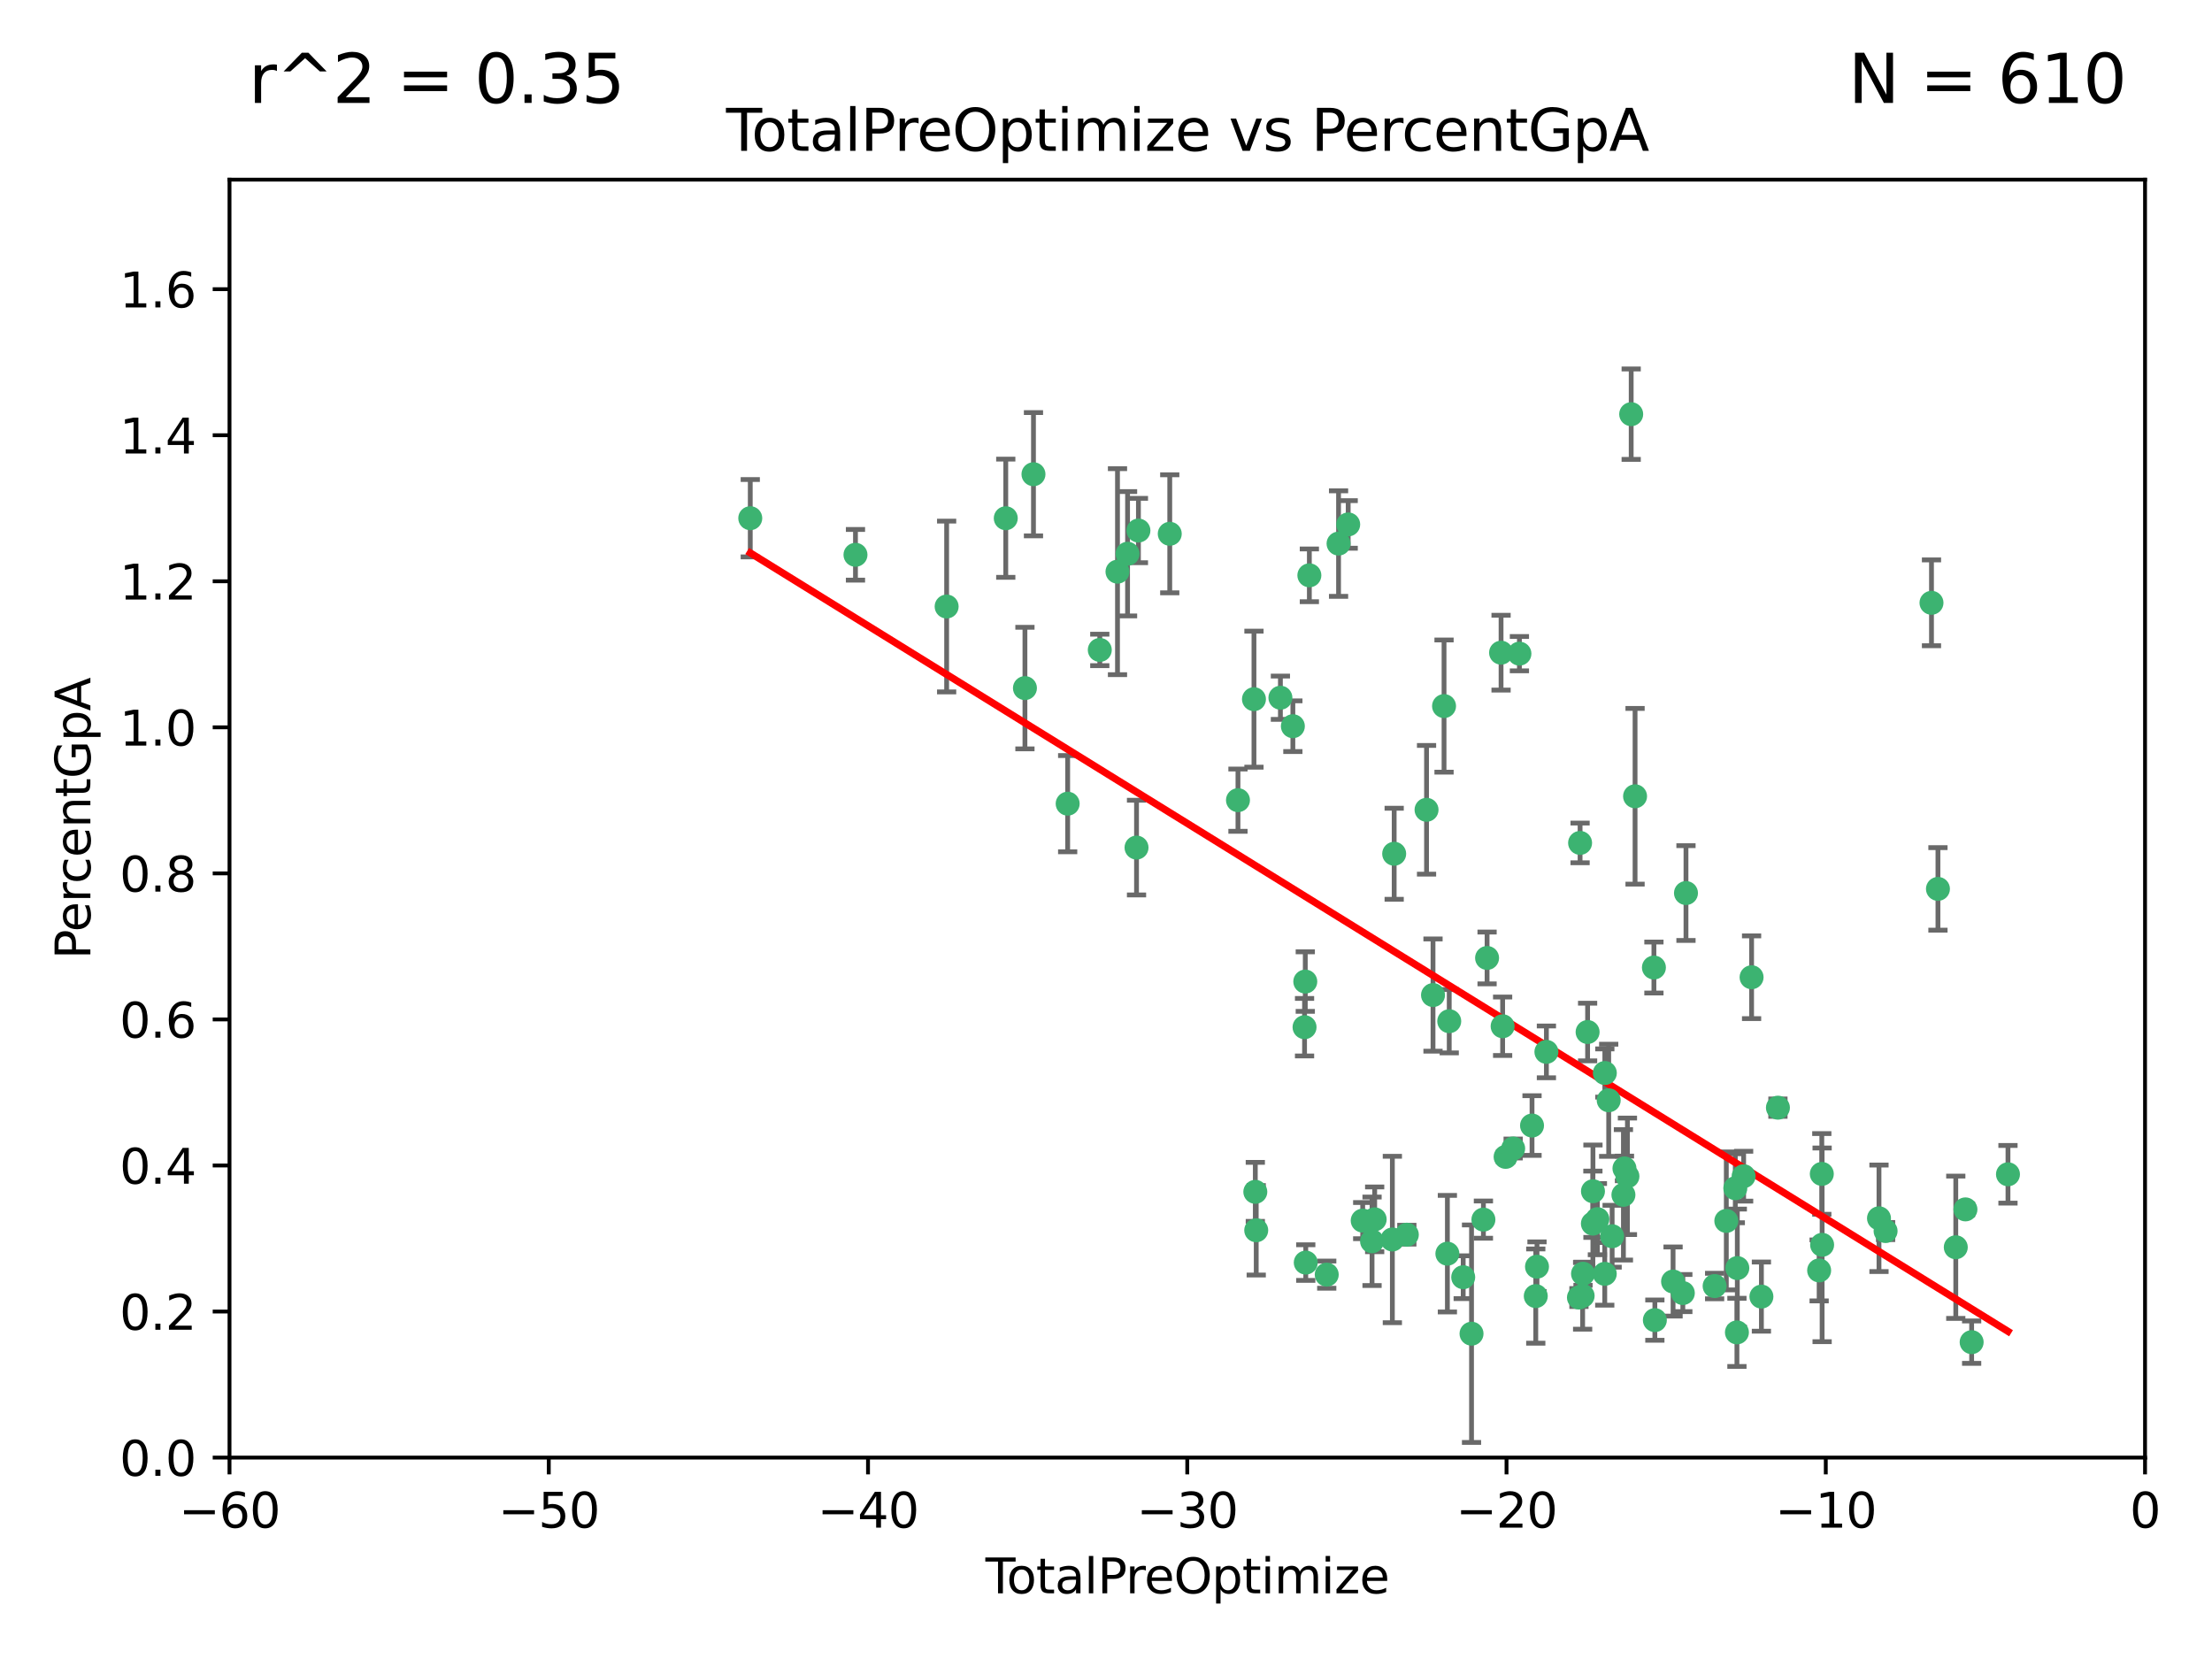 <?xml version="1.0" encoding="utf-8" standalone="no"?>
<!DOCTYPE svg PUBLIC "-//W3C//DTD SVG 1.1//EN"
  "http://www.w3.org/Graphics/SVG/1.1/DTD/svg11.dtd">
<svg xmlns:xlink="http://www.w3.org/1999/xlink" width="460.8pt" height="345.6pt" viewBox="0 0 460.8 345.6" xmlns="http://www.w3.org/2000/svg" version="1.1">
 <defs>
  <style type="text/css">*{stroke-linejoin: round; stroke-linecap: butt}</style>
 </defs>
 <g id="figure_1">
  <g id="patch_1">
   <path d="M 0 345.6 
L 460.8 345.6 
L 460.8 0 
L 0 0 
z
" style="fill: #ffffff"/>
  </g>
  <g id="axes_1">
   <g id="patch_2">
    <path d="M 47.81 303.64 
L 446.85 303.64 
L 446.85 37.422 
L 47.81 37.422 
z
" style="fill: #ffffff"/>
   </g>
   <g id="PathCollection_1">
    <defs>
     <path id="mbfcca83e05" d="M 0 1.118 
C 0.297 1.118 0.581 1 0.791 0.791 
C 1 0.581 1.118 0.297 1.118 0 
C 1.118 -0.297 1 -0.581 0.791 -0.791 
C 0.581 -1 0.297 -1.118 0 -1.118 
C -0.297 -1.118 -0.581 -1 -0.791 -0.791 
C -1 -0.581 -1.118 -0.297 -1.118 0 
C -1.118 0.297 -1 0.581 -0.791 0.791 
C -0.581 1 -0.297 1.118 0 1.118 
z
" style="stroke: #3cb371"/>
    </defs>
    <g clip-path="url(#p7a269165e2)">
     <use xlink:href="#mbfcca83e05" x="156.294" y="107.951" style="fill: #3cb371; stroke: #3cb371"/>
     <use xlink:href="#mbfcca83e05" x="178.212" y="115.575" style="fill: #3cb371; stroke: #3cb371"/>
     <use xlink:href="#mbfcca83e05" x="197.202" y="126.349" style="fill: #3cb371; stroke: #3cb371"/>
     <use xlink:href="#mbfcca83e05" x="209.52" y="107.957" style="fill: #3cb371; stroke: #3cb371"/>
     <use xlink:href="#mbfcca83e05" x="213.513" y="143.342" style="fill: #3cb371; stroke: #3cb371"/>
     <use xlink:href="#mbfcca83e05" x="215.291" y="98.789" style="fill: #3cb371; stroke: #3cb371"/>
     <use xlink:href="#mbfcca83e05" x="222.415" y="167.422" style="fill: #3cb371; stroke: #3cb371"/>
     <use xlink:href="#mbfcca83e05" x="229.106" y="135.393" style="fill: #3cb371; stroke: #3cb371"/>
     <use xlink:href="#mbfcca83e05" x="232.794" y="119.09" style="fill: #3cb371; stroke: #3cb371"/>
     <use xlink:href="#mbfcca83e05" x="234.891" y="115.354" style="fill: #3cb371; stroke: #3cb371"/>
     <use xlink:href="#mbfcca83e05" x="236.759" y="176.567" style="fill: #3cb371; stroke: #3cb371"/>
     <use xlink:href="#mbfcca83e05" x="237.156" y="110.522" style="fill: #3cb371; stroke: #3cb371"/>
     <use xlink:href="#mbfcca83e05" x="243.682" y="111.2" style="fill: #3cb371; stroke: #3cb371"/>
     <use xlink:href="#mbfcca83e05" x="257.892" y="166.69" style="fill: #3cb371; stroke: #3cb371"/>
     <use xlink:href="#mbfcca83e05" x="261.223" y="145.65" style="fill: #3cb371; stroke: #3cb371"/>
     <use xlink:href="#mbfcca83e05" x="261.505" y="248.282" style="fill: #3cb371; stroke: #3cb371"/>
     <use xlink:href="#mbfcca83e05" x="261.695" y="256.291" style="fill: #3cb371; stroke: #3cb371"/>
     <use xlink:href="#mbfcca83e05" x="266.733" y="145.347" style="fill: #3cb371; stroke: #3cb371"/>
     <use xlink:href="#mbfcca83e05" x="269.328" y="151.28" style="fill: #3cb371; stroke: #3cb371"/>
     <use xlink:href="#mbfcca83e05" x="271.762" y="213.983" style="fill: #3cb371; stroke: #3cb371"/>
     <use xlink:href="#mbfcca83e05" x="271.914" y="204.479" style="fill: #3cb371; stroke: #3cb371"/>
     <use xlink:href="#mbfcca83e05" x="272.014" y="263.021" style="fill: #3cb371; stroke: #3cb371"/>
     <use xlink:href="#mbfcca83e05" x="272.764" y="119.85" style="fill: #3cb371; stroke: #3cb371"/>
     <use xlink:href="#mbfcca83e05" x="276.383" y="265.529" style="fill: #3cb371; stroke: #3cb371"/>
     <use xlink:href="#mbfcca83e05" x="278.846" y="113.24" style="fill: #3cb371; stroke: #3cb371"/>
     <use xlink:href="#mbfcca83e05" x="280.853" y="109.247" style="fill: #3cb371; stroke: #3cb371"/>
     <use xlink:href="#mbfcca83e05" x="283.875" y="254.273" style="fill: #3cb371; stroke: #3cb371"/>
     <use xlink:href="#mbfcca83e05" x="285.823" y="258.58" style="fill: #3cb371; stroke: #3cb371"/>
     <use xlink:href="#mbfcca83e05" x="286.369" y="254.01" style="fill: #3cb371; stroke: #3cb371"/>
     <use xlink:href="#mbfcca83e05" x="290.054" y="258.208" style="fill: #3cb371; stroke: #3cb371"/>
     <use xlink:href="#mbfcca83e05" x="290.433" y="177.854" style="fill: #3cb371; stroke: #3cb371"/>
     <use xlink:href="#mbfcca83e05" x="293.069" y="257.207" style="fill: #3cb371; stroke: #3cb371"/>
     <use xlink:href="#mbfcca83e05" x="297.175" y="168.695" style="fill: #3cb371; stroke: #3cb371"/>
     <use xlink:href="#mbfcca83e05" x="298.522" y="207.289" style="fill: #3cb371; stroke: #3cb371"/>
     <use xlink:href="#mbfcca83e05" x="300.821" y="147.089" style="fill: #3cb371; stroke: #3cb371"/>
     <use xlink:href="#mbfcca83e05" x="301.517" y="261.164" style="fill: #3cb371; stroke: #3cb371"/>
     <use xlink:href="#mbfcca83e05" x="301.902" y="212.736" style="fill: #3cb371; stroke: #3cb371"/>
     <use xlink:href="#mbfcca83e05" x="304.812" y="266.067" style="fill: #3cb371; stroke: #3cb371"/>
     <use xlink:href="#mbfcca83e05" x="306.546" y="277.831" style="fill: #3cb371; stroke: #3cb371"/>
     <use xlink:href="#mbfcca83e05" x="309.022" y="254.066" style="fill: #3cb371; stroke: #3cb371"/>
     <use xlink:href="#mbfcca83e05" x="309.785" y="199.56" style="fill: #3cb371; stroke: #3cb371"/>
     <use xlink:href="#mbfcca83e05" x="312.699" y="135.965" style="fill: #3cb371; stroke: #3cb371"/>
     <use xlink:href="#mbfcca83e05" x="313.025" y="213.785" style="fill: #3cb371; stroke: #3cb371"/>
     <use xlink:href="#mbfcca83e05" x="313.646" y="240.997" style="fill: #3cb371; stroke: #3cb371"/>
     <use xlink:href="#mbfcca83e05" x="315.22" y="239.254" style="fill: #3cb371; stroke: #3cb371"/>
     <use xlink:href="#mbfcca83e05" x="316.522" y="136.168" style="fill: #3cb371; stroke: #3cb371"/>
     <use xlink:href="#mbfcca83e05" x="319.149" y="234.471" style="fill: #3cb371; stroke: #3cb371"/>
     <use xlink:href="#mbfcca83e05" x="319.93" y="269.997" style="fill: #3cb371; stroke: #3cb371"/>
     <use xlink:href="#mbfcca83e05" x="320.185" y="263.875" style="fill: #3cb371; stroke: #3cb371"/>
     <use xlink:href="#mbfcca83e05" x="322.145" y="219.122" style="fill: #3cb371; stroke: #3cb371"/>
     <use xlink:href="#mbfcca83e05" x="328.923" y="270.301" style="fill: #3cb371; stroke: #3cb371"/>
     <use xlink:href="#mbfcca83e05" x="329.161" y="175.595" style="fill: #3cb371; stroke: #3cb371"/>
     <use xlink:href="#mbfcca83e05" x="329.692" y="269.943" style="fill: #3cb371; stroke: #3cb371"/>
     <use xlink:href="#mbfcca83e05" x="329.771" y="265.342" style="fill: #3cb371; stroke: #3cb371"/>
     <use xlink:href="#mbfcca83e05" x="330.727" y="214.989" style="fill: #3cb371; stroke: #3cb371"/>
     <use xlink:href="#mbfcca83e05" x="331.828" y="254.899" style="fill: #3cb371; stroke: #3cb371"/>
     <use xlink:href="#mbfcca83e05" x="331.843" y="248.154" style="fill: #3cb371; stroke: #3cb371"/>
     <use xlink:href="#mbfcca83e05" x="332.766" y="253.968" style="fill: #3cb371; stroke: #3cb371"/>
     <use xlink:href="#mbfcca83e05" x="334.3" y="265.364" style="fill: #3cb371; stroke: #3cb371"/>
     <use xlink:href="#mbfcca83e05" x="334.316" y="223.528" style="fill: #3cb371; stroke: #3cb371"/>
     <use xlink:href="#mbfcca83e05" x="335.122" y="229.21" style="fill: #3cb371; stroke: #3cb371"/>
     <use xlink:href="#mbfcca83e05" x="335.836" y="257.532" style="fill: #3cb371; stroke: #3cb371"/>
     <use xlink:href="#mbfcca83e05" x="338.189" y="248.906" style="fill: #3cb371; stroke: #3cb371"/>
     <use xlink:href="#mbfcca83e05" x="338.405" y="243.404" style="fill: #3cb371; stroke: #3cb371"/>
     <use xlink:href="#mbfcca83e05" x="339.024" y="245.048" style="fill: #3cb371; stroke: #3cb371"/>
     <use xlink:href="#mbfcca83e05" x="339.806" y="86.28" style="fill: #3cb371; stroke: #3cb371"/>
     <use xlink:href="#mbfcca83e05" x="340.614" y="165.878" style="fill: #3cb371; stroke: #3cb371"/>
     <use xlink:href="#mbfcca83e05" x="344.541" y="201.554" style="fill: #3cb371; stroke: #3cb371"/>
     <use xlink:href="#mbfcca83e05" x="344.738" y="275.006" style="fill: #3cb371; stroke: #3cb371"/>
     <use xlink:href="#mbfcca83e05" x="348.531" y="266.966" style="fill: #3cb371; stroke: #3cb371"/>
     <use xlink:href="#mbfcca83e05" x="350.564" y="269.367" style="fill: #3cb371; stroke: #3cb371"/>
     <use xlink:href="#mbfcca83e05" x="351.22" y="186.039" style="fill: #3cb371; stroke: #3cb371"/>
     <use xlink:href="#mbfcca83e05" x="357.188" y="267.907" style="fill: #3cb371; stroke: #3cb371"/>
     <use xlink:href="#mbfcca83e05" x="359.623" y="254.34" style="fill: #3cb371; stroke: #3cb371"/>
     <use xlink:href="#mbfcca83e05" x="361.496" y="247.53" style="fill: #3cb371; stroke: #3cb371"/>
     <use xlink:href="#mbfcca83e05" x="361.833" y="277.561" style="fill: #3cb371; stroke: #3cb371"/>
     <use xlink:href="#mbfcca83e05" x="361.914" y="264.164" style="fill: #3cb371; stroke: #3cb371"/>
     <use xlink:href="#mbfcca83e05" x="363.231" y="245.024" style="fill: #3cb371; stroke: #3cb371"/>
     <use xlink:href="#mbfcca83e05" x="364.887" y="203.579" style="fill: #3cb371; stroke: #3cb371"/>
     <use xlink:href="#mbfcca83e05" x="366.934" y="270.107" style="fill: #3cb371; stroke: #3cb371"/>
     <use xlink:href="#mbfcca83e05" x="370.375" y="230.749" style="fill: #3cb371; stroke: #3cb371"/>
     <use xlink:href="#mbfcca83e05" x="378.961" y="264.651" style="fill: #3cb371; stroke: #3cb371"/>
     <use xlink:href="#mbfcca83e05" x="379.515" y="244.548" style="fill: #3cb371; stroke: #3cb371"/>
     <use xlink:href="#mbfcca83e05" x="379.581" y="259.321" style="fill: #3cb371; stroke: #3cb371"/>
     <use xlink:href="#mbfcca83e05" x="391.428" y="253.793" style="fill: #3cb371; stroke: #3cb371"/>
     <use xlink:href="#mbfcca83e05" x="392.803" y="256.451" style="fill: #3cb371; stroke: #3cb371"/>
     <use xlink:href="#mbfcca83e05" x="402.364" y="125.576" style="fill: #3cb371; stroke: #3cb371"/>
     <use xlink:href="#mbfcca83e05" x="403.71" y="185.174" style="fill: #3cb371; stroke: #3cb371"/>
     <use xlink:href="#mbfcca83e05" x="407.425" y="259.827" style="fill: #3cb371; stroke: #3cb371"/>
     <use xlink:href="#mbfcca83e05" x="409.437" y="251.937" style="fill: #3cb371; stroke: #3cb371"/>
     <use xlink:href="#mbfcca83e05" x="410.73" y="279.596" style="fill: #3cb371; stroke: #3cb371"/>
     <use xlink:href="#mbfcca83e05" x="418.298" y="244.627" style="fill: #3cb371; stroke: #3cb371"/>
    </g>
   </g>
   <g id="matplotlib.axis_1">
    <g id="xtick_1">
     <g id="line2d_1">
      <defs>
       <path id="m0add98d1ea" d="M 0 0 
L 0 3.5 
" style="stroke: #000000; stroke-width: 0.8"/>
      </defs>
      <g>
       <use xlink:href="#m0add98d1ea" x="47.81" y="303.64" style="stroke: #000000; stroke-width: 0.8"/>
      </g>
     </g>
     <g id="text_1">
      <!-- −60 -->
      <g transform="translate(37.258 318.238)scale(0.1 -0.1)">
       <defs>
        <path id="DejaVuSans-2212" d="M 678 2272 
L 4684 2272 
L 4684 1741 
L 678 1741 
L 678 2272 
z
" transform="scale(0.016)"/>
        <path id="DejaVuSans-36" d="M 2113 2584 
Q 1688 2584 1439 2293 
Q 1191 2003 1191 1497 
Q 1191 994 1439 701 
Q 1688 409 2113 409 
Q 2538 409 2786 701 
Q 3034 994 3034 1497 
Q 3034 2003 2786 2293 
Q 2538 2584 2113 2584 
z
M 3366 4563 
L 3366 3988 
Q 3128 4100 2886 4159 
Q 2644 4219 2406 4219 
Q 1781 4219 1451 3797 
Q 1122 3375 1075 2522 
Q 1259 2794 1537 2939 
Q 1816 3084 2150 3084 
Q 2853 3084 3261 2657 
Q 3669 2231 3669 1497 
Q 3669 778 3244 343 
Q 2819 -91 2113 -91 
Q 1303 -91 875 529 
Q 447 1150 447 2328 
Q 447 3434 972 4092 
Q 1497 4750 2381 4750 
Q 2619 4750 2861 4703 
Q 3103 4656 3366 4563 
z
" transform="scale(0.016)"/>
        <path id="DejaVuSans-30" d="M 2034 4250 
Q 1547 4250 1301 3770 
Q 1056 3291 1056 2328 
Q 1056 1369 1301 889 
Q 1547 409 2034 409 
Q 2525 409 2770 889 
Q 3016 1369 3016 2328 
Q 3016 3291 2770 3770 
Q 2525 4250 2034 4250 
z
M 2034 4750 
Q 2819 4750 3233 4129 
Q 3647 3509 3647 2328 
Q 3647 1150 3233 529 
Q 2819 -91 2034 -91 
Q 1250 -91 836 529 
Q 422 1150 422 2328 
Q 422 3509 836 4129 
Q 1250 4750 2034 4750 
z
" transform="scale(0.016)"/>
       </defs>
       <use xlink:href="#DejaVuSans-2212"/>
       <use xlink:href="#DejaVuSans-36" x="83.789"/>
       <use xlink:href="#DejaVuSans-30" x="147.412"/>
      </g>
     </g>
    </g>
    <g id="xtick_2">
     <g id="line2d_2">
      <g>
       <use xlink:href="#m0add98d1ea" x="114.317" y="303.64" style="stroke: #000000; stroke-width: 0.8"/>
      </g>
     </g>
     <g id="text_2">
      <!-- −50 -->
      <g transform="translate(103.764 318.238)scale(0.1 -0.1)">
       <defs>
        <path id="DejaVuSans-35" d="M 691 4666 
L 3169 4666 
L 3169 4134 
L 1269 4134 
L 1269 2991 
Q 1406 3038 1543 3061 
Q 1681 3084 1819 3084 
Q 2600 3084 3056 2656 
Q 3513 2228 3513 1497 
Q 3513 744 3044 326 
Q 2575 -91 1722 -91 
Q 1428 -91 1123 -41 
Q 819 9 494 109 
L 494 744 
Q 775 591 1075 516 
Q 1375 441 1709 441 
Q 2250 441 2565 725 
Q 2881 1009 2881 1497 
Q 2881 1984 2565 2268 
Q 2250 2553 1709 2553 
Q 1456 2553 1204 2497 
Q 953 2441 691 2322 
L 691 4666 
z
" transform="scale(0.016)"/>
       </defs>
       <use xlink:href="#DejaVuSans-2212"/>
       <use xlink:href="#DejaVuSans-35" x="83.789"/>
       <use xlink:href="#DejaVuSans-30" x="147.412"/>
      </g>
     </g>
    </g>
    <g id="xtick_3">
     <g id="line2d_3">
      <g>
       <use xlink:href="#m0add98d1ea" x="180.823" y="303.64" style="stroke: #000000; stroke-width: 0.8"/>
      </g>
     </g>
     <g id="text_3">
      <!-- −40 -->
      <g transform="translate(170.271 318.238)scale(0.1 -0.1)">
       <defs>
        <path id="DejaVuSans-34" d="M 2419 4116 
L 825 1625 
L 2419 1625 
L 2419 4116 
z
M 2253 4666 
L 3047 4666 
L 3047 1625 
L 3713 1625 
L 3713 1100 
L 3047 1100 
L 3047 0 
L 2419 0 
L 2419 1100 
L 313 1100 
L 313 1709 
L 2253 4666 
z
" transform="scale(0.016)"/>
       </defs>
       <use xlink:href="#DejaVuSans-2212"/>
       <use xlink:href="#DejaVuSans-34" x="83.789"/>
       <use xlink:href="#DejaVuSans-30" x="147.412"/>
      </g>
     </g>
    </g>
    <g id="xtick_4">
     <g id="line2d_4">
      <g>
       <use xlink:href="#m0add98d1ea" x="247.33" y="303.64" style="stroke: #000000; stroke-width: 0.8"/>
      </g>
     </g>
     <g id="text_4">
      <!-- −30 -->
      <g transform="translate(236.778 318.238)scale(0.1 -0.1)">
       <defs>
        <path id="DejaVuSans-33" d="M 2597 2516 
Q 3050 2419 3304 2112 
Q 3559 1806 3559 1356 
Q 3559 666 3084 287 
Q 2609 -91 1734 -91 
Q 1441 -91 1130 -33 
Q 819 25 488 141 
L 488 750 
Q 750 597 1062 519 
Q 1375 441 1716 441 
Q 2309 441 2620 675 
Q 2931 909 2931 1356 
Q 2931 1769 2642 2001 
Q 2353 2234 1838 2234 
L 1294 2234 
L 1294 2753 
L 1863 2753 
Q 2328 2753 2575 2939 
Q 2822 3125 2822 3475 
Q 2822 3834 2567 4026 
Q 2313 4219 1838 4219 
Q 1578 4219 1281 4162 
Q 984 4106 628 3988 
L 628 4550 
Q 988 4650 1302 4700 
Q 1616 4750 1894 4750 
Q 2613 4750 3031 4423 
Q 3450 4097 3450 3541 
Q 3450 3153 3228 2886 
Q 3006 2619 2597 2516 
z
" transform="scale(0.016)"/>
       </defs>
       <use xlink:href="#DejaVuSans-2212"/>
       <use xlink:href="#DejaVuSans-33" x="83.789"/>
       <use xlink:href="#DejaVuSans-30" x="147.412"/>
      </g>
     </g>
    </g>
    <g id="xtick_5">
     <g id="line2d_5">
      <g>
       <use xlink:href="#m0add98d1ea" x="313.837" y="303.64" style="stroke: #000000; stroke-width: 0.8"/>
      </g>
     </g>
     <g id="text_5">
      <!-- −20 -->
      <g transform="translate(303.284 318.238)scale(0.1 -0.1)">
       <defs>
        <path id="DejaVuSans-32" d="M 1228 531 
L 3431 531 
L 3431 0 
L 469 0 
L 469 531 
Q 828 903 1448 1529 
Q 2069 2156 2228 2338 
Q 2531 2678 2651 2914 
Q 2772 3150 2772 3378 
Q 2772 3750 2511 3984 
Q 2250 4219 1831 4219 
Q 1534 4219 1204 4116 
Q 875 4013 500 3803 
L 500 4441 
Q 881 4594 1212 4672 
Q 1544 4750 1819 4750 
Q 2544 4750 2975 4387 
Q 3406 4025 3406 3419 
Q 3406 3131 3298 2873 
Q 3191 2616 2906 2266 
Q 2828 2175 2409 1742 
Q 1991 1309 1228 531 
z
" transform="scale(0.016)"/>
       </defs>
       <use xlink:href="#DejaVuSans-2212"/>
       <use xlink:href="#DejaVuSans-32" x="83.789"/>
       <use xlink:href="#DejaVuSans-30" x="147.412"/>
      </g>
     </g>
    </g>
    <g id="xtick_6">
     <g id="line2d_6">
      <g>
       <use xlink:href="#m0add98d1ea" x="380.343" y="303.64" style="stroke: #000000; stroke-width: 0.8"/>
      </g>
     </g>
     <g id="text_6">
      <!-- −10 -->
      <g transform="translate(369.791 318.238)scale(0.1 -0.1)">
       <defs>
        <path id="DejaVuSans-31" d="M 794 531 
L 1825 531 
L 1825 4091 
L 703 3866 
L 703 4441 
L 1819 4666 
L 2450 4666 
L 2450 531 
L 3481 531 
L 3481 0 
L 794 0 
L 794 531 
z
" transform="scale(0.016)"/>
       </defs>
       <use xlink:href="#DejaVuSans-2212"/>
       <use xlink:href="#DejaVuSans-31" x="83.789"/>
       <use xlink:href="#DejaVuSans-30" x="147.412"/>
      </g>
     </g>
    </g>
    <g id="xtick_7">
     <g id="line2d_7">
      <g>
       <use xlink:href="#m0add98d1ea" x="446.85" y="303.64" style="stroke: #000000; stroke-width: 0.8"/>
      </g>
     </g>
     <g id="text_7">
      <!-- 0 -->
      <g transform="translate(443.669 318.238)scale(0.1 -0.1)">
       <use xlink:href="#DejaVuSans-30"/>
      </g>
     </g>
    </g>
    <g id="text_8">
     <!-- TotalPreOptimize -->
     <g transform="translate(205.287 331.917)scale(0.1 -0.1)">
      <defs>
       <path id="DejaVuSans-54" d="M -19 4666 
L 3928 4666 
L 3928 4134 
L 2272 4134 
L 2272 0 
L 1638 0 
L 1638 4134 
L -19 4134 
L -19 4666 
z
" transform="scale(0.016)"/>
       <path id="DejaVuSans-6f" d="M 1959 3097 
Q 1497 3097 1228 2736 
Q 959 2375 959 1747 
Q 959 1119 1226 758 
Q 1494 397 1959 397 
Q 2419 397 2687 759 
Q 2956 1122 2956 1747 
Q 2956 2369 2687 2733 
Q 2419 3097 1959 3097 
z
M 1959 3584 
Q 2709 3584 3137 3096 
Q 3566 2609 3566 1747 
Q 3566 888 3137 398 
Q 2709 -91 1959 -91 
Q 1206 -91 779 398 
Q 353 888 353 1747 
Q 353 2609 779 3096 
Q 1206 3584 1959 3584 
z
" transform="scale(0.016)"/>
       <path id="DejaVuSans-74" d="M 1172 4494 
L 1172 3500 
L 2356 3500 
L 2356 3053 
L 1172 3053 
L 1172 1153 
Q 1172 725 1289 603 
Q 1406 481 1766 481 
L 2356 481 
L 2356 0 
L 1766 0 
Q 1100 0 847 248 
Q 594 497 594 1153 
L 594 3053 
L 172 3053 
L 172 3500 
L 594 3500 
L 594 4494 
L 1172 4494 
z
" transform="scale(0.016)"/>
       <path id="DejaVuSans-61" d="M 2194 1759 
Q 1497 1759 1228 1600 
Q 959 1441 959 1056 
Q 959 750 1161 570 
Q 1363 391 1709 391 
Q 2188 391 2477 730 
Q 2766 1069 2766 1631 
L 2766 1759 
L 2194 1759 
z
M 3341 1997 
L 3341 0 
L 2766 0 
L 2766 531 
Q 2569 213 2275 61 
Q 1981 -91 1556 -91 
Q 1019 -91 701 211 
Q 384 513 384 1019 
Q 384 1609 779 1909 
Q 1175 2209 1959 2209 
L 2766 2209 
L 2766 2266 
Q 2766 2663 2505 2880 
Q 2244 3097 1772 3097 
Q 1472 3097 1187 3025 
Q 903 2953 641 2809 
L 641 3341 
Q 956 3463 1253 3523 
Q 1550 3584 1831 3584 
Q 2591 3584 2966 3190 
Q 3341 2797 3341 1997 
z
" transform="scale(0.016)"/>
       <path id="DejaVuSans-6c" d="M 603 4863 
L 1178 4863 
L 1178 0 
L 603 0 
L 603 4863 
z
" transform="scale(0.016)"/>
       <path id="DejaVuSans-50" d="M 1259 4147 
L 1259 2394 
L 2053 2394 
Q 2494 2394 2734 2622 
Q 2975 2850 2975 3272 
Q 2975 3691 2734 3919 
Q 2494 4147 2053 4147 
L 1259 4147 
z
M 628 4666 
L 2053 4666 
Q 2838 4666 3239 4311 
Q 3641 3956 3641 3272 
Q 3641 2581 3239 2228 
Q 2838 1875 2053 1875 
L 1259 1875 
L 1259 0 
L 628 0 
L 628 4666 
z
" transform="scale(0.016)"/>
       <path id="DejaVuSans-72" d="M 2631 2963 
Q 2534 3019 2420 3045 
Q 2306 3072 2169 3072 
Q 1681 3072 1420 2755 
Q 1159 2438 1159 1844 
L 1159 0 
L 581 0 
L 581 3500 
L 1159 3500 
L 1159 2956 
Q 1341 3275 1631 3429 
Q 1922 3584 2338 3584 
Q 2397 3584 2469 3576 
Q 2541 3569 2628 3553 
L 2631 2963 
z
" transform="scale(0.016)"/>
       <path id="DejaVuSans-65" d="M 3597 1894 
L 3597 1613 
L 953 1613 
Q 991 1019 1311 708 
Q 1631 397 2203 397 
Q 2534 397 2845 478 
Q 3156 559 3463 722 
L 3463 178 
Q 3153 47 2828 -22 
Q 2503 -91 2169 -91 
Q 1331 -91 842 396 
Q 353 884 353 1716 
Q 353 2575 817 3079 
Q 1281 3584 2069 3584 
Q 2775 3584 3186 3129 
Q 3597 2675 3597 1894 
z
M 3022 2063 
Q 3016 2534 2758 2815 
Q 2500 3097 2075 3097 
Q 1594 3097 1305 2825 
Q 1016 2553 972 2059 
L 3022 2063 
z
" transform="scale(0.016)"/>
       <path id="DejaVuSans-4f" d="M 2522 4238 
Q 1834 4238 1429 3725 
Q 1025 3213 1025 2328 
Q 1025 1447 1429 934 
Q 1834 422 2522 422 
Q 3209 422 3611 934 
Q 4013 1447 4013 2328 
Q 4013 3213 3611 3725 
Q 3209 4238 2522 4238 
z
M 2522 4750 
Q 3503 4750 4090 4092 
Q 4678 3434 4678 2328 
Q 4678 1225 4090 567 
Q 3503 -91 2522 -91 
Q 1538 -91 948 565 
Q 359 1222 359 2328 
Q 359 3434 948 4092 
Q 1538 4750 2522 4750 
z
" transform="scale(0.016)"/>
       <path id="DejaVuSans-70" d="M 1159 525 
L 1159 -1331 
L 581 -1331 
L 581 3500 
L 1159 3500 
L 1159 2969 
Q 1341 3281 1617 3432 
Q 1894 3584 2278 3584 
Q 2916 3584 3314 3078 
Q 3713 2572 3713 1747 
Q 3713 922 3314 415 
Q 2916 -91 2278 -91 
Q 1894 -91 1617 61 
Q 1341 213 1159 525 
z
M 3116 1747 
Q 3116 2381 2855 2742 
Q 2594 3103 2138 3103 
Q 1681 3103 1420 2742 
Q 1159 2381 1159 1747 
Q 1159 1113 1420 752 
Q 1681 391 2138 391 
Q 2594 391 2855 752 
Q 3116 1113 3116 1747 
z
" transform="scale(0.016)"/>
       <path id="DejaVuSans-69" d="M 603 3500 
L 1178 3500 
L 1178 0 
L 603 0 
L 603 3500 
z
M 603 4863 
L 1178 4863 
L 1178 4134 
L 603 4134 
L 603 4863 
z
" transform="scale(0.016)"/>
       <path id="DejaVuSans-6d" d="M 3328 2828 
Q 3544 3216 3844 3400 
Q 4144 3584 4550 3584 
Q 5097 3584 5394 3201 
Q 5691 2819 5691 2113 
L 5691 0 
L 5113 0 
L 5113 2094 
Q 5113 2597 4934 2840 
Q 4756 3084 4391 3084 
Q 3944 3084 3684 2787 
Q 3425 2491 3425 1978 
L 3425 0 
L 2847 0 
L 2847 2094 
Q 2847 2600 2669 2842 
Q 2491 3084 2119 3084 
Q 1678 3084 1418 2786 
Q 1159 2488 1159 1978 
L 1159 0 
L 581 0 
L 581 3500 
L 1159 3500 
L 1159 2956 
Q 1356 3278 1631 3431 
Q 1906 3584 2284 3584 
Q 2666 3584 2933 3390 
Q 3200 3197 3328 2828 
z
" transform="scale(0.016)"/>
       <path id="DejaVuSans-7a" d="M 353 3500 
L 3084 3500 
L 3084 2975 
L 922 459 
L 3084 459 
L 3084 0 
L 275 0 
L 275 525 
L 2438 3041 
L 353 3041 
L 353 3500 
z
" transform="scale(0.016)"/>
      </defs>
      <use xlink:href="#DejaVuSans-54"/>
      <use xlink:href="#DejaVuSans-6f" x="44.084"/>
      <use xlink:href="#DejaVuSans-74" x="105.266"/>
      <use xlink:href="#DejaVuSans-61" x="144.475"/>
      <use xlink:href="#DejaVuSans-6c" x="205.754"/>
      <use xlink:href="#DejaVuSans-50" x="233.537"/>
      <use xlink:href="#DejaVuSans-72" x="292.09"/>
      <use xlink:href="#DejaVuSans-65" x="330.953"/>
      <use xlink:href="#DejaVuSans-4f" x="392.477"/>
      <use xlink:href="#DejaVuSans-70" x="471.188"/>
      <use xlink:href="#DejaVuSans-74" x="534.664"/>
      <use xlink:href="#DejaVuSans-69" x="573.873"/>
      <use xlink:href="#DejaVuSans-6d" x="601.656"/>
      <use xlink:href="#DejaVuSans-69" x="699.068"/>
      <use xlink:href="#DejaVuSans-7a" x="726.852"/>
      <use xlink:href="#DejaVuSans-65" x="779.342"/>
     </g>
    </g>
   </g>
   <g id="matplotlib.axis_2">
    <g id="ytick_1">
     <g id="line2d_8">
      <defs>
       <path id="ma749dd3787" d="M 0 0 
L -3.5 0 
" style="stroke: #000000; stroke-width: 0.8"/>
      </defs>
      <g>
       <use xlink:href="#ma749dd3787" x="47.81" y="303.64" style="stroke: #000000; stroke-width: 0.8"/>
      </g>
     </g>
     <g id="text_9">
      <!-- 0.0 -->
      <g transform="translate(24.907 307.439)scale(0.1 -0.1)">
       <defs>
        <path id="DejaVuSans-2e" d="M 684 794 
L 1344 794 
L 1344 0 
L 684 0 
L 684 794 
z
" transform="scale(0.016)"/>
       </defs>
       <use xlink:href="#DejaVuSans-30"/>
       <use xlink:href="#DejaVuSans-2e" x="63.623"/>
       <use xlink:href="#DejaVuSans-30" x="95.41"/>
      </g>
     </g>
    </g>
    <g id="ytick_2">
     <g id="line2d_9">
      <g>
       <use xlink:href="#ma749dd3787" x="47.81" y="273.215" style="stroke: #000000; stroke-width: 0.8"/>
      </g>
     </g>
     <g id="text_10">
      <!-- 0.2 -->
      <g transform="translate(24.907 277.014)scale(0.1 -0.1)">
       <use xlink:href="#DejaVuSans-30"/>
       <use xlink:href="#DejaVuSans-2e" x="63.623"/>
       <use xlink:href="#DejaVuSans-32" x="95.41"/>
      </g>
     </g>
    </g>
    <g id="ytick_3">
     <g id="line2d_10">
      <g>
       <use xlink:href="#ma749dd3787" x="47.81" y="242.79" style="stroke: #000000; stroke-width: 0.8"/>
      </g>
     </g>
     <g id="text_11">
      <!-- 0.4 -->
      <g transform="translate(24.907 246.589)scale(0.1 -0.1)">
       <use xlink:href="#DejaVuSans-30"/>
       <use xlink:href="#DejaVuSans-2e" x="63.623"/>
       <use xlink:href="#DejaVuSans-34" x="95.41"/>
      </g>
     </g>
    </g>
    <g id="ytick_4">
     <g id="line2d_11">
      <g>
       <use xlink:href="#ma749dd3787" x="47.81" y="212.365" style="stroke: #000000; stroke-width: 0.8"/>
      </g>
     </g>
     <g id="text_12">
      <!-- 0.6 -->
      <g transform="translate(24.907 216.164)scale(0.1 -0.1)">
       <use xlink:href="#DejaVuSans-30"/>
       <use xlink:href="#DejaVuSans-2e" x="63.623"/>
       <use xlink:href="#DejaVuSans-36" x="95.41"/>
      </g>
     </g>
    </g>
    <g id="ytick_5">
     <g id="line2d_12">
      <g>
       <use xlink:href="#ma749dd3787" x="47.81" y="181.94" style="stroke: #000000; stroke-width: 0.8"/>
      </g>
     </g>
     <g id="text_13">
      <!-- 0.8 -->
      <g transform="translate(24.907 185.739)scale(0.1 -0.1)">
       <defs>
        <path id="DejaVuSans-38" d="M 2034 2216 
Q 1584 2216 1326 1975 
Q 1069 1734 1069 1313 
Q 1069 891 1326 650 
Q 1584 409 2034 409 
Q 2484 409 2743 651 
Q 3003 894 3003 1313 
Q 3003 1734 2745 1975 
Q 2488 2216 2034 2216 
z
M 1403 2484 
Q 997 2584 770 2862 
Q 544 3141 544 3541 
Q 544 4100 942 4425 
Q 1341 4750 2034 4750 
Q 2731 4750 3128 4425 
Q 3525 4100 3525 3541 
Q 3525 3141 3298 2862 
Q 3072 2584 2669 2484 
Q 3125 2378 3379 2068 
Q 3634 1759 3634 1313 
Q 3634 634 3220 271 
Q 2806 -91 2034 -91 
Q 1263 -91 848 271 
Q 434 634 434 1313 
Q 434 1759 690 2068 
Q 947 2378 1403 2484 
z
M 1172 3481 
Q 1172 3119 1398 2916 
Q 1625 2713 2034 2713 
Q 2441 2713 2670 2916 
Q 2900 3119 2900 3481 
Q 2900 3844 2670 4047 
Q 2441 4250 2034 4250 
Q 1625 4250 1398 4047 
Q 1172 3844 1172 3481 
z
" transform="scale(0.016)"/>
       </defs>
       <use xlink:href="#DejaVuSans-30"/>
       <use xlink:href="#DejaVuSans-2e" x="63.623"/>
       <use xlink:href="#DejaVuSans-38" x="95.41"/>
      </g>
     </g>
    </g>
    <g id="ytick_6">
     <g id="line2d_13">
      <g>
       <use xlink:href="#ma749dd3787" x="47.81" y="151.515" style="stroke: #000000; stroke-width: 0.8"/>
      </g>
     </g>
     <g id="text_14">
      <!-- 1.0 -->
      <g transform="translate(24.907 155.315)scale(0.1 -0.1)">
       <use xlink:href="#DejaVuSans-31"/>
       <use xlink:href="#DejaVuSans-2e" x="63.623"/>
       <use xlink:href="#DejaVuSans-30" x="95.41"/>
      </g>
     </g>
    </g>
    <g id="ytick_7">
     <g id="line2d_14">
      <g>
       <use xlink:href="#ma749dd3787" x="47.81" y="121.09" style="stroke: #000000; stroke-width: 0.8"/>
      </g>
     </g>
     <g id="text_15">
      <!-- 1.2 -->
      <g transform="translate(24.907 124.89)scale(0.1 -0.1)">
       <use xlink:href="#DejaVuSans-31"/>
       <use xlink:href="#DejaVuSans-2e" x="63.623"/>
       <use xlink:href="#DejaVuSans-32" x="95.41"/>
      </g>
     </g>
    </g>
    <g id="ytick_8">
     <g id="line2d_15">
      <g>
       <use xlink:href="#ma749dd3787" x="47.81" y="90.665" style="stroke: #000000; stroke-width: 0.8"/>
      </g>
     </g>
     <g id="text_16">
      <!-- 1.4 -->
      <g transform="translate(24.907 94.465)scale(0.1 -0.1)">
       <use xlink:href="#DejaVuSans-31"/>
       <use xlink:href="#DejaVuSans-2e" x="63.623"/>
       <use xlink:href="#DejaVuSans-34" x="95.41"/>
      </g>
     </g>
    </g>
    <g id="ytick_9">
     <g id="line2d_16">
      <g>
       <use xlink:href="#ma749dd3787" x="47.81" y="60.241" style="stroke: #000000; stroke-width: 0.8"/>
      </g>
     </g>
     <g id="text_17">
      <!-- 1.6 -->
      <g transform="translate(24.907 64.04)scale(0.1 -0.1)">
       <use xlink:href="#DejaVuSans-31"/>
       <use xlink:href="#DejaVuSans-2e" x="63.623"/>
       <use xlink:href="#DejaVuSans-36" x="95.41"/>
      </g>
     </g>
    </g>
    <g id="text_18">
     <!-- PercentGpA -->
     <g transform="translate(18.827 199.807)rotate(-90)scale(0.1 -0.1)">
      <defs>
       <path id="DejaVuSans-63" d="M 3122 3366 
L 3122 2828 
Q 2878 2963 2633 3030 
Q 2388 3097 2138 3097 
Q 1578 3097 1268 2742 
Q 959 2388 959 1747 
Q 959 1106 1268 751 
Q 1578 397 2138 397 
Q 2388 397 2633 464 
Q 2878 531 3122 666 
L 3122 134 
Q 2881 22 2623 -34 
Q 2366 -91 2075 -91 
Q 1284 -91 818 406 
Q 353 903 353 1747 
Q 353 2603 823 3093 
Q 1294 3584 2113 3584 
Q 2378 3584 2631 3529 
Q 2884 3475 3122 3366 
z
" transform="scale(0.016)"/>
       <path id="DejaVuSans-6e" d="M 3513 2113 
L 3513 0 
L 2938 0 
L 2938 2094 
Q 2938 2591 2744 2837 
Q 2550 3084 2163 3084 
Q 1697 3084 1428 2787 
Q 1159 2491 1159 1978 
L 1159 0 
L 581 0 
L 581 3500 
L 1159 3500 
L 1159 2956 
Q 1366 3272 1645 3428 
Q 1925 3584 2291 3584 
Q 2894 3584 3203 3211 
Q 3513 2838 3513 2113 
z
" transform="scale(0.016)"/>
       <path id="DejaVuSans-47" d="M 3809 666 
L 3809 1919 
L 2778 1919 
L 2778 2438 
L 4434 2438 
L 4434 434 
Q 4069 175 3628 42 
Q 3188 -91 2688 -91 
Q 1594 -91 976 548 
Q 359 1188 359 2328 
Q 359 3472 976 4111 
Q 1594 4750 2688 4750 
Q 3144 4750 3555 4637 
Q 3966 4525 4313 4306 
L 4313 3634 
Q 3963 3931 3569 4081 
Q 3175 4231 2741 4231 
Q 1884 4231 1454 3753 
Q 1025 3275 1025 2328 
Q 1025 1384 1454 906 
Q 1884 428 2741 428 
Q 3075 428 3337 486 
Q 3600 544 3809 666 
z
" transform="scale(0.016)"/>
       <path id="DejaVuSans-41" d="M 2188 4044 
L 1331 1722 
L 3047 1722 
L 2188 4044 
z
M 1831 4666 
L 2547 4666 
L 4325 0 
L 3669 0 
L 3244 1197 
L 1141 1197 
L 716 0 
L 50 0 
L 1831 4666 
z
" transform="scale(0.016)"/>
      </defs>
      <use xlink:href="#DejaVuSans-50"/>
      <use xlink:href="#DejaVuSans-65" x="56.678"/>
      <use xlink:href="#DejaVuSans-72" x="118.201"/>
      <use xlink:href="#DejaVuSans-63" x="157.064"/>
      <use xlink:href="#DejaVuSans-65" x="212.045"/>
      <use xlink:href="#DejaVuSans-6e" x="273.568"/>
      <use xlink:href="#DejaVuSans-74" x="336.947"/>
      <use xlink:href="#DejaVuSans-47" x="376.156"/>
      <use xlink:href="#DejaVuSans-70" x="453.646"/>
      <use xlink:href="#DejaVuSans-41" x="517.123"/>
     </g>
    </g>
   </g>
   <g id="LineCollection_1">
    <path d="M 156.294 116.01 
L 156.294 99.892 
" clip-path="url(#p7a269165e2)" style="fill: none; stroke: #696969"/>
    <path d="M 178.212 120.851 
L 178.212 110.299 
" clip-path="url(#p7a269165e2)" style="fill: none; stroke: #696969"/>
    <path d="M 197.202 144.138 
L 197.202 108.561 
" clip-path="url(#p7a269165e2)" style="fill: none; stroke: #696969"/>
    <path d="M 209.52 120.272 
L 209.52 95.642 
" clip-path="url(#p7a269165e2)" style="fill: none; stroke: #696969"/>
    <path d="M 213.513 156.005 
L 213.513 130.68 
" clip-path="url(#p7a269165e2)" style="fill: none; stroke: #696969"/>
    <path d="M 215.291 111.63 
L 215.291 85.948 
" clip-path="url(#p7a269165e2)" style="fill: none; stroke: #696969"/>
    <path d="M 222.415 177.447 
L 222.415 157.397 
" clip-path="url(#p7a269165e2)" style="fill: none; stroke: #696969"/>
    <path d="M 229.106 138.67 
L 229.106 132.116 
" clip-path="url(#p7a269165e2)" style="fill: none; stroke: #696969"/>
    <path d="M 232.794 140.547 
L 232.794 97.632 
" clip-path="url(#p7a269165e2)" style="fill: none; stroke: #696969"/>
    <path d="M 234.891 128.306 
L 234.891 102.403 
" clip-path="url(#p7a269165e2)" style="fill: none; stroke: #696969"/>
    <path d="M 236.759 186.432 
L 236.759 166.702 
" clip-path="url(#p7a269165e2)" style="fill: none; stroke: #696969"/>
    <path d="M 237.156 117.225 
L 237.156 103.819 
" clip-path="url(#p7a269165e2)" style="fill: none; stroke: #696969"/>
    <path d="M 243.682 123.495 
L 243.682 98.905 
" clip-path="url(#p7a269165e2)" style="fill: none; stroke: #696969"/>
    <path d="M 257.892 173.173 
L 257.892 160.208 
" clip-path="url(#p7a269165e2)" style="fill: none; stroke: #696969"/>
    <path d="M 261.223 159.818 
L 261.223 131.481 
" clip-path="url(#p7a269165e2)" style="fill: none; stroke: #696969"/>
    <path d="M 261.505 254.426 
L 261.505 242.139 
" clip-path="url(#p7a269165e2)" style="fill: none; stroke: #696969"/>
    <path d="M 261.695 265.614 
L 261.695 246.969 
" clip-path="url(#p7a269165e2)" style="fill: none; stroke: #696969"/>
    <path d="M 266.733 149.857 
L 266.733 140.838 
" clip-path="url(#p7a269165e2)" style="fill: none; stroke: #696969"/>
    <path d="M 269.328 156.561 
L 269.328 145.999 
" clip-path="url(#p7a269165e2)" style="fill: none; stroke: #696969"/>
    <path d="M 271.762 219.972 
L 271.762 207.993 
" clip-path="url(#p7a269165e2)" style="fill: none; stroke: #696969"/>
    <path d="M 271.914 210.682 
L 271.914 198.277 
" clip-path="url(#p7a269165e2)" style="fill: none; stroke: #696969"/>
    <path d="M 272.014 266.733 
L 272.014 259.309 
" clip-path="url(#p7a269165e2)" style="fill: none; stroke: #696969"/>
    <path d="M 272.764 125.343 
L 272.764 114.358 
" clip-path="url(#p7a269165e2)" style="fill: none; stroke: #696969"/>
    <path d="M 276.383 268.364 
L 276.383 262.695 
" clip-path="url(#p7a269165e2)" style="fill: none; stroke: #696969"/>
    <path d="M 278.846 124.231 
L 278.846 102.249 
" clip-path="url(#p7a269165e2)" style="fill: none; stroke: #696969"/>
    <path d="M 280.853 114.203 
L 280.853 104.291 
" clip-path="url(#p7a269165e2)" style="fill: none; stroke: #696969"/>
    <path d="M 283.875 258.038 
L 283.875 250.508 
" clip-path="url(#p7a269165e2)" style="fill: none; stroke: #696969"/>
    <path d="M 285.823 267.796 
L 285.823 249.365 
" clip-path="url(#p7a269165e2)" style="fill: none; stroke: #696969"/>
    <path d="M 286.369 260.756 
L 286.369 247.264 
" clip-path="url(#p7a269165e2)" style="fill: none; stroke: #696969"/>
    <path d="M 290.054 275.54 
L 290.054 240.875 
" clip-path="url(#p7a269165e2)" style="fill: none; stroke: #696969"/>
    <path d="M 290.433 187.339 
L 290.433 168.369 
" clip-path="url(#p7a269165e2)" style="fill: none; stroke: #696969"/>
    <path d="M 293.069 259.176 
L 293.069 255.238 
" clip-path="url(#p7a269165e2)" style="fill: none; stroke: #696969"/>
    <path d="M 297.175 182.098 
L 297.175 155.292 
" clip-path="url(#p7a269165e2)" style="fill: none; stroke: #696969"/>
    <path d="M 298.522 218.978 
L 298.522 195.601 
" clip-path="url(#p7a269165e2)" style="fill: none; stroke: #696969"/>
    <path d="M 300.821 160.857 
L 300.821 133.321 
" clip-path="url(#p7a269165e2)" style="fill: none; stroke: #696969"/>
    <path d="M 301.517 273.304 
L 301.517 249.024 
" clip-path="url(#p7a269165e2)" style="fill: none; stroke: #696969"/>
    <path d="M 301.902 219.334 
L 301.902 206.138 
" clip-path="url(#p7a269165e2)" style="fill: none; stroke: #696969"/>
    <path d="M 304.812 270.53 
L 304.812 261.603 
" clip-path="url(#p7a269165e2)" style="fill: none; stroke: #696969"/>
    <path d="M 306.546 300.485 
L 306.546 255.177 
" clip-path="url(#p7a269165e2)" style="fill: none; stroke: #696969"/>
    <path d="M 309.022 257.944 
L 309.022 250.189 
" clip-path="url(#p7a269165e2)" style="fill: none; stroke: #696969"/>
    <path d="M 309.785 204.957 
L 309.785 194.162 
" clip-path="url(#p7a269165e2)" style="fill: none; stroke: #696969"/>
    <path d="M 312.699 143.756 
L 312.699 128.173 
" clip-path="url(#p7a269165e2)" style="fill: none; stroke: #696969"/>
    <path d="M 313.025 219.874 
L 313.025 207.696 
" clip-path="url(#p7a269165e2)" style="fill: none; stroke: #696969"/>
    <path d="M 313.646 242.069 
L 313.646 239.925 
" clip-path="url(#p7a269165e2)" style="fill: none; stroke: #696969"/>
    <path d="M 315.22 241.228 
L 315.22 237.28 
" clip-path="url(#p7a269165e2)" style="fill: none; stroke: #696969"/>
    <path d="M 316.522 139.742 
L 316.522 132.594 
" clip-path="url(#p7a269165e2)" style="fill: none; stroke: #696969"/>
    <path d="M 319.149 240.684 
L 319.149 228.258 
" clip-path="url(#p7a269165e2)" style="fill: none; stroke: #696969"/>
    <path d="M 319.93 279.81 
L 319.93 260.183 
" clip-path="url(#p7a269165e2)" style="fill: none; stroke: #696969"/>
    <path d="M 320.185 269.046 
L 320.185 258.705 
" clip-path="url(#p7a269165e2)" style="fill: none; stroke: #696969"/>
    <path d="M 322.145 224.516 
L 322.145 213.729 
" clip-path="url(#p7a269165e2)" style="fill: none; stroke: #696969"/>
    <path d="M 328.923 272.172 
L 328.923 268.429 
" clip-path="url(#p7a269165e2)" style="fill: none; stroke: #696969"/>
    <path d="M 329.161 179.732 
L 329.161 171.458 
" clip-path="url(#p7a269165e2)" style="fill: none; stroke: #696969"/>
    <path d="M 329.692 276.888 
L 329.692 262.999 
" clip-path="url(#p7a269165e2)" style="fill: none; stroke: #696969"/>
    <path d="M 329.771 267.75 
L 329.771 262.934 
" clip-path="url(#p7a269165e2)" style="fill: none; stroke: #696969"/>
    <path d="M 330.727 220.99 
L 330.727 208.987 
" clip-path="url(#p7a269165e2)" style="fill: none; stroke: #696969"/>
    <path d="M 331.828 265.839 
L 331.828 243.959 
" clip-path="url(#p7a269165e2)" style="fill: none; stroke: #696969"/>
    <path d="M 331.843 257.779 
L 331.843 238.529 
" clip-path="url(#p7a269165e2)" style="fill: none; stroke: #696969"/>
    <path d="M 332.766 261.386 
L 332.766 246.55 
" clip-path="url(#p7a269165e2)" style="fill: none; stroke: #696969"/>
    <path d="M 334.3 271.893 
L 334.3 258.835 
" clip-path="url(#p7a269165e2)" style="fill: none; stroke: #696969"/>
    <path d="M 334.316 228.549 
L 334.316 218.507 
" clip-path="url(#p7a269165e2)" style="fill: none; stroke: #696969"/>
    <path d="M 335.122 240.892 
L 335.122 217.527 
" clip-path="url(#p7a269165e2)" style="fill: none; stroke: #696969"/>
    <path d="M 335.836 263.976 
L 335.836 251.088 
" clip-path="url(#p7a269165e2)" style="fill: none; stroke: #696969"/>
    <path d="M 338.189 262.487 
L 338.189 235.325 
" clip-path="url(#p7a269165e2)" style="fill: none; stroke: #696969"/>
    <path d="M 338.405 245.974 
L 338.405 240.835 
" clip-path="url(#p7a269165e2)" style="fill: none; stroke: #696969"/>
    <path d="M 339.024 257.181 
L 339.024 232.916 
" clip-path="url(#p7a269165e2)" style="fill: none; stroke: #696969"/>
    <path d="M 339.806 95.699 
L 339.806 76.861 
" clip-path="url(#p7a269165e2)" style="fill: none; stroke: #696969"/>
    <path d="M 340.614 184.176 
L 340.614 147.58 
" clip-path="url(#p7a269165e2)" style="fill: none; stroke: #696969"/>
    <path d="M 344.541 206.863 
L 344.541 196.244 
" clip-path="url(#p7a269165e2)" style="fill: none; stroke: #696969"/>
    <path d="M 344.738 279.201 
L 344.738 270.811 
" clip-path="url(#p7a269165e2)" style="fill: none; stroke: #696969"/>
    <path d="M 348.531 274.162 
L 348.531 259.77 
" clip-path="url(#p7a269165e2)" style="fill: none; stroke: #696969"/>
    <path d="M 350.564 273.234 
L 350.564 265.499 
" clip-path="url(#p7a269165e2)" style="fill: none; stroke: #696969"/>
    <path d="M 351.22 195.914 
L 351.22 176.163 
" clip-path="url(#p7a269165e2)" style="fill: none; stroke: #696969"/>
    <path d="M 357.188 270.566 
L 357.188 265.248 
" clip-path="url(#p7a269165e2)" style="fill: none; stroke: #696969"/>
    <path d="M 359.623 268.707 
L 359.623 239.973 
" clip-path="url(#p7a269165e2)" style="fill: none; stroke: #696969"/>
    <path d="M 361.496 254.718 
L 361.496 240.342 
" clip-path="url(#p7a269165e2)" style="fill: none; stroke: #696969"/>
    <path d="M 361.833 284.661 
L 361.833 270.46 
" clip-path="url(#p7a269165e2)" style="fill: none; stroke: #696969"/>
    <path d="M 361.914 276.456 
L 361.914 251.873 
" clip-path="url(#p7a269165e2)" style="fill: none; stroke: #696969"/>
    <path d="M 363.231 250.215 
L 363.231 239.834 
" clip-path="url(#p7a269165e2)" style="fill: none; stroke: #696969"/>
    <path d="M 364.887 212.197 
L 364.887 194.962 
" clip-path="url(#p7a269165e2)" style="fill: none; stroke: #696969"/>
    <path d="M 366.934 277.31 
L 366.934 262.904 
" clip-path="url(#p7a269165e2)" style="fill: none; stroke: #696969"/>
    <path d="M 370.375 232.56 
L 370.375 228.937 
" clip-path="url(#p7a269165e2)" style="fill: none; stroke: #696969"/>
    <path d="M 378.961 270.999 
L 378.961 258.303 
" clip-path="url(#p7a269165e2)" style="fill: none; stroke: #696969"/>
    <path d="M 379.515 252.954 
L 379.515 236.141 
" clip-path="url(#p7a269165e2)" style="fill: none; stroke: #696969"/>
    <path d="M 379.581 279.493 
L 379.581 239.149 
" clip-path="url(#p7a269165e2)" style="fill: none; stroke: #696969"/>
    <path d="M 391.428 264.886 
L 391.428 242.699 
" clip-path="url(#p7a269165e2)" style="fill: none; stroke: #696969"/>
    <path d="M 392.803 258.236 
L 392.803 254.665 
" clip-path="url(#p7a269165e2)" style="fill: none; stroke: #696969"/>
    <path d="M 402.364 134.516 
L 402.364 116.637 
" clip-path="url(#p7a269165e2)" style="fill: none; stroke: #696969"/>
    <path d="M 403.71 193.77 
L 403.71 176.578 
" clip-path="url(#p7a269165e2)" style="fill: none; stroke: #696969"/>
    <path d="M 407.425 274.649 
L 407.425 245.004 
" clip-path="url(#p7a269165e2)" style="fill: none; stroke: #696969"/>
    <path d="M 409.437 253.09 
L 409.437 250.783 
" clip-path="url(#p7a269165e2)" style="fill: none; stroke: #696969"/>
    <path d="M 410.73 284.013 
L 410.73 275.179 
" clip-path="url(#p7a269165e2)" style="fill: none; stroke: #696969"/>
    <path d="M 418.298 250.633 
L 418.298 238.621 
" clip-path="url(#p7a269165e2)" style="fill: none; stroke: #696969"/>
   </g>
   <g id="line2d_17">
    <defs>
     <path id="md456c03e56" d="M 2 0 
L -2 -0 
" style="stroke: #696969"/>
    </defs>
    <g clip-path="url(#p7a269165e2)">
     <use xlink:href="#md456c03e56" x="156.294" y="116.01" style="fill: #696969; stroke: #696969"/>
     <use xlink:href="#md456c03e56" x="178.212" y="120.851" style="fill: #696969; stroke: #696969"/>
     <use xlink:href="#md456c03e56" x="197.202" y="144.138" style="fill: #696969; stroke: #696969"/>
     <use xlink:href="#md456c03e56" x="209.52" y="120.272" style="fill: #696969; stroke: #696969"/>
     <use xlink:href="#md456c03e56" x="213.513" y="156.005" style="fill: #696969; stroke: #696969"/>
     <use xlink:href="#md456c03e56" x="215.291" y="111.63" style="fill: #696969; stroke: #696969"/>
     <use xlink:href="#md456c03e56" x="222.415" y="177.447" style="fill: #696969; stroke: #696969"/>
     <use xlink:href="#md456c03e56" x="229.106" y="138.67" style="fill: #696969; stroke: #696969"/>
     <use xlink:href="#md456c03e56" x="232.794" y="140.547" style="fill: #696969; stroke: #696969"/>
     <use xlink:href="#md456c03e56" x="234.891" y="128.306" style="fill: #696969; stroke: #696969"/>
     <use xlink:href="#md456c03e56" x="236.759" y="186.432" style="fill: #696969; stroke: #696969"/>
     <use xlink:href="#md456c03e56" x="237.156" y="117.225" style="fill: #696969; stroke: #696969"/>
     <use xlink:href="#md456c03e56" x="243.682" y="123.495" style="fill: #696969; stroke: #696969"/>
     <use xlink:href="#md456c03e56" x="257.892" y="173.173" style="fill: #696969; stroke: #696969"/>
     <use xlink:href="#md456c03e56" x="261.223" y="159.818" style="fill: #696969; stroke: #696969"/>
     <use xlink:href="#md456c03e56" x="261.505" y="254.426" style="fill: #696969; stroke: #696969"/>
     <use xlink:href="#md456c03e56" x="261.695" y="265.614" style="fill: #696969; stroke: #696969"/>
     <use xlink:href="#md456c03e56" x="266.733" y="149.857" style="fill: #696969; stroke: #696969"/>
     <use xlink:href="#md456c03e56" x="269.328" y="156.561" style="fill: #696969; stroke: #696969"/>
     <use xlink:href="#md456c03e56" x="271.762" y="219.972" style="fill: #696969; stroke: #696969"/>
     <use xlink:href="#md456c03e56" x="271.914" y="210.682" style="fill: #696969; stroke: #696969"/>
     <use xlink:href="#md456c03e56" x="272.014" y="266.733" style="fill: #696969; stroke: #696969"/>
     <use xlink:href="#md456c03e56" x="272.764" y="125.343" style="fill: #696969; stroke: #696969"/>
     <use xlink:href="#md456c03e56" x="276.383" y="268.364" style="fill: #696969; stroke: #696969"/>
     <use xlink:href="#md456c03e56" x="278.846" y="124.231" style="fill: #696969; stroke: #696969"/>
     <use xlink:href="#md456c03e56" x="280.853" y="114.203" style="fill: #696969; stroke: #696969"/>
     <use xlink:href="#md456c03e56" x="283.875" y="258.038" style="fill: #696969; stroke: #696969"/>
     <use xlink:href="#md456c03e56" x="285.823" y="267.796" style="fill: #696969; stroke: #696969"/>
     <use xlink:href="#md456c03e56" x="286.369" y="260.756" style="fill: #696969; stroke: #696969"/>
     <use xlink:href="#md456c03e56" x="290.054" y="275.54" style="fill: #696969; stroke: #696969"/>
     <use xlink:href="#md456c03e56" x="290.433" y="187.339" style="fill: #696969; stroke: #696969"/>
     <use xlink:href="#md456c03e56" x="293.069" y="259.176" style="fill: #696969; stroke: #696969"/>
     <use xlink:href="#md456c03e56" x="297.175" y="182.098" style="fill: #696969; stroke: #696969"/>
     <use xlink:href="#md456c03e56" x="298.522" y="218.978" style="fill: #696969; stroke: #696969"/>
     <use xlink:href="#md456c03e56" x="300.821" y="160.857" style="fill: #696969; stroke: #696969"/>
     <use xlink:href="#md456c03e56" x="301.517" y="273.304" style="fill: #696969; stroke: #696969"/>
     <use xlink:href="#md456c03e56" x="301.902" y="219.334" style="fill: #696969; stroke: #696969"/>
     <use xlink:href="#md456c03e56" x="304.812" y="270.53" style="fill: #696969; stroke: #696969"/>
     <use xlink:href="#md456c03e56" x="306.546" y="300.485" style="fill: #696969; stroke: #696969"/>
     <use xlink:href="#md456c03e56" x="309.022" y="257.944" style="fill: #696969; stroke: #696969"/>
     <use xlink:href="#md456c03e56" x="309.785" y="204.957" style="fill: #696969; stroke: #696969"/>
     <use xlink:href="#md456c03e56" x="312.699" y="143.756" style="fill: #696969; stroke: #696969"/>
     <use xlink:href="#md456c03e56" x="313.025" y="219.874" style="fill: #696969; stroke: #696969"/>
     <use xlink:href="#md456c03e56" x="313.646" y="242.069" style="fill: #696969; stroke: #696969"/>
     <use xlink:href="#md456c03e56" x="315.22" y="241.228" style="fill: #696969; stroke: #696969"/>
     <use xlink:href="#md456c03e56" x="316.522" y="139.742" style="fill: #696969; stroke: #696969"/>
     <use xlink:href="#md456c03e56" x="319.149" y="240.684" style="fill: #696969; stroke: #696969"/>
     <use xlink:href="#md456c03e56" x="319.93" y="279.81" style="fill: #696969; stroke: #696969"/>
     <use xlink:href="#md456c03e56" x="320.185" y="269.046" style="fill: #696969; stroke: #696969"/>
     <use xlink:href="#md456c03e56" x="322.145" y="224.516" style="fill: #696969; stroke: #696969"/>
     <use xlink:href="#md456c03e56" x="328.923" y="272.172" style="fill: #696969; stroke: #696969"/>
     <use xlink:href="#md456c03e56" x="329.161" y="179.732" style="fill: #696969; stroke: #696969"/>
     <use xlink:href="#md456c03e56" x="329.692" y="276.888" style="fill: #696969; stroke: #696969"/>
     <use xlink:href="#md456c03e56" x="329.771" y="267.75" style="fill: #696969; stroke: #696969"/>
     <use xlink:href="#md456c03e56" x="330.727" y="220.99" style="fill: #696969; stroke: #696969"/>
     <use xlink:href="#md456c03e56" x="331.828" y="265.839" style="fill: #696969; stroke: #696969"/>
     <use xlink:href="#md456c03e56" x="331.843" y="257.779" style="fill: #696969; stroke: #696969"/>
     <use xlink:href="#md456c03e56" x="332.766" y="261.386" style="fill: #696969; stroke: #696969"/>
     <use xlink:href="#md456c03e56" x="334.3" y="271.893" style="fill: #696969; stroke: #696969"/>
     <use xlink:href="#md456c03e56" x="334.316" y="228.549" style="fill: #696969; stroke: #696969"/>
     <use xlink:href="#md456c03e56" x="335.122" y="240.892" style="fill: #696969; stroke: #696969"/>
     <use xlink:href="#md456c03e56" x="335.836" y="263.976" style="fill: #696969; stroke: #696969"/>
     <use xlink:href="#md456c03e56" x="338.189" y="262.487" style="fill: #696969; stroke: #696969"/>
     <use xlink:href="#md456c03e56" x="338.405" y="245.974" style="fill: #696969; stroke: #696969"/>
     <use xlink:href="#md456c03e56" x="339.024" y="257.181" style="fill: #696969; stroke: #696969"/>
     <use xlink:href="#md456c03e56" x="339.806" y="95.699" style="fill: #696969; stroke: #696969"/>
     <use xlink:href="#md456c03e56" x="340.614" y="184.176" style="fill: #696969; stroke: #696969"/>
     <use xlink:href="#md456c03e56" x="344.541" y="206.863" style="fill: #696969; stroke: #696969"/>
     <use xlink:href="#md456c03e56" x="344.738" y="279.201" style="fill: #696969; stroke: #696969"/>
     <use xlink:href="#md456c03e56" x="348.531" y="274.162" style="fill: #696969; stroke: #696969"/>
     <use xlink:href="#md456c03e56" x="350.564" y="273.234" style="fill: #696969; stroke: #696969"/>
     <use xlink:href="#md456c03e56" x="351.22" y="195.914" style="fill: #696969; stroke: #696969"/>
     <use xlink:href="#md456c03e56" x="357.188" y="270.566" style="fill: #696969; stroke: #696969"/>
     <use xlink:href="#md456c03e56" x="359.623" y="268.707" style="fill: #696969; stroke: #696969"/>
     <use xlink:href="#md456c03e56" x="361.496" y="254.718" style="fill: #696969; stroke: #696969"/>
     <use xlink:href="#md456c03e56" x="361.833" y="284.661" style="fill: #696969; stroke: #696969"/>
     <use xlink:href="#md456c03e56" x="361.914" y="276.456" style="fill: #696969; stroke: #696969"/>
     <use xlink:href="#md456c03e56" x="363.231" y="250.215" style="fill: #696969; stroke: #696969"/>
     <use xlink:href="#md456c03e56" x="364.887" y="212.197" style="fill: #696969; stroke: #696969"/>
     <use xlink:href="#md456c03e56" x="366.934" y="277.31" style="fill: #696969; stroke: #696969"/>
     <use xlink:href="#md456c03e56" x="370.375" y="232.56" style="fill: #696969; stroke: #696969"/>
     <use xlink:href="#md456c03e56" x="378.961" y="270.999" style="fill: #696969; stroke: #696969"/>
     <use xlink:href="#md456c03e56" x="379.515" y="252.954" style="fill: #696969; stroke: #696969"/>
     <use xlink:href="#md456c03e56" x="379.581" y="279.493" style="fill: #696969; stroke: #696969"/>
     <use xlink:href="#md456c03e56" x="391.428" y="264.886" style="fill: #696969; stroke: #696969"/>
     <use xlink:href="#md456c03e56" x="392.803" y="258.236" style="fill: #696969; stroke: #696969"/>
     <use xlink:href="#md456c03e56" x="402.364" y="134.516" style="fill: #696969; stroke: #696969"/>
     <use xlink:href="#md456c03e56" x="403.71" y="193.77" style="fill: #696969; stroke: #696969"/>
     <use xlink:href="#md456c03e56" x="407.425" y="274.649" style="fill: #696969; stroke: #696969"/>
     <use xlink:href="#md456c03e56" x="409.437" y="253.09" style="fill: #696969; stroke: #696969"/>
     <use xlink:href="#md456c03e56" x="410.73" y="284.013" style="fill: #696969; stroke: #696969"/>
     <use xlink:href="#md456c03e56" x="418.298" y="250.633" style="fill: #696969; stroke: #696969"/>
    </g>
   </g>
   <g id="line2d_18">
    <g clip-path="url(#p7a269165e2)">
     <use xlink:href="#md456c03e56" x="156.294" y="99.892" style="fill: #696969; stroke: #696969"/>
     <use xlink:href="#md456c03e56" x="178.212" y="110.299" style="fill: #696969; stroke: #696969"/>
     <use xlink:href="#md456c03e56" x="197.202" y="108.561" style="fill: #696969; stroke: #696969"/>
     <use xlink:href="#md456c03e56" x="209.52" y="95.642" style="fill: #696969; stroke: #696969"/>
     <use xlink:href="#md456c03e56" x="213.513" y="130.68" style="fill: #696969; stroke: #696969"/>
     <use xlink:href="#md456c03e56" x="215.291" y="85.948" style="fill: #696969; stroke: #696969"/>
     <use xlink:href="#md456c03e56" x="222.415" y="157.397" style="fill: #696969; stroke: #696969"/>
     <use xlink:href="#md456c03e56" x="229.106" y="132.116" style="fill: #696969; stroke: #696969"/>
     <use xlink:href="#md456c03e56" x="232.794" y="97.632" style="fill: #696969; stroke: #696969"/>
     <use xlink:href="#md456c03e56" x="234.891" y="102.403" style="fill: #696969; stroke: #696969"/>
     <use xlink:href="#md456c03e56" x="236.759" y="166.702" style="fill: #696969; stroke: #696969"/>
     <use xlink:href="#md456c03e56" x="237.156" y="103.819" style="fill: #696969; stroke: #696969"/>
     <use xlink:href="#md456c03e56" x="243.682" y="98.905" style="fill: #696969; stroke: #696969"/>
     <use xlink:href="#md456c03e56" x="257.892" y="160.208" style="fill: #696969; stroke: #696969"/>
     <use xlink:href="#md456c03e56" x="261.223" y="131.481" style="fill: #696969; stroke: #696969"/>
     <use xlink:href="#md456c03e56" x="261.505" y="242.139" style="fill: #696969; stroke: #696969"/>
     <use xlink:href="#md456c03e56" x="261.695" y="246.969" style="fill: #696969; stroke: #696969"/>
     <use xlink:href="#md456c03e56" x="266.733" y="140.838" style="fill: #696969; stroke: #696969"/>
     <use xlink:href="#md456c03e56" x="269.328" y="145.999" style="fill: #696969; stroke: #696969"/>
     <use xlink:href="#md456c03e56" x="271.762" y="207.993" style="fill: #696969; stroke: #696969"/>
     <use xlink:href="#md456c03e56" x="271.914" y="198.277" style="fill: #696969; stroke: #696969"/>
     <use xlink:href="#md456c03e56" x="272.014" y="259.309" style="fill: #696969; stroke: #696969"/>
     <use xlink:href="#md456c03e56" x="272.764" y="114.358" style="fill: #696969; stroke: #696969"/>
     <use xlink:href="#md456c03e56" x="276.383" y="262.695" style="fill: #696969; stroke: #696969"/>
     <use xlink:href="#md456c03e56" x="278.846" y="102.249" style="fill: #696969; stroke: #696969"/>
     <use xlink:href="#md456c03e56" x="280.853" y="104.291" style="fill: #696969; stroke: #696969"/>
     <use xlink:href="#md456c03e56" x="283.875" y="250.508" style="fill: #696969; stroke: #696969"/>
     <use xlink:href="#md456c03e56" x="285.823" y="249.365" style="fill: #696969; stroke: #696969"/>
     <use xlink:href="#md456c03e56" x="286.369" y="247.264" style="fill: #696969; stroke: #696969"/>
     <use xlink:href="#md456c03e56" x="290.054" y="240.875" style="fill: #696969; stroke: #696969"/>
     <use xlink:href="#md456c03e56" x="290.433" y="168.369" style="fill: #696969; stroke: #696969"/>
     <use xlink:href="#md456c03e56" x="293.069" y="255.238" style="fill: #696969; stroke: #696969"/>
     <use xlink:href="#md456c03e56" x="297.175" y="155.292" style="fill: #696969; stroke: #696969"/>
     <use xlink:href="#md456c03e56" x="298.522" y="195.601" style="fill: #696969; stroke: #696969"/>
     <use xlink:href="#md456c03e56" x="300.821" y="133.321" style="fill: #696969; stroke: #696969"/>
     <use xlink:href="#md456c03e56" x="301.517" y="249.024" style="fill: #696969; stroke: #696969"/>
     <use xlink:href="#md456c03e56" x="301.902" y="206.138" style="fill: #696969; stroke: #696969"/>
     <use xlink:href="#md456c03e56" x="304.812" y="261.603" style="fill: #696969; stroke: #696969"/>
     <use xlink:href="#md456c03e56" x="306.546" y="255.177" style="fill: #696969; stroke: #696969"/>
     <use xlink:href="#md456c03e56" x="309.022" y="250.189" style="fill: #696969; stroke: #696969"/>
     <use xlink:href="#md456c03e56" x="309.785" y="194.162" style="fill: #696969; stroke: #696969"/>
     <use xlink:href="#md456c03e56" x="312.699" y="128.173" style="fill: #696969; stroke: #696969"/>
     <use xlink:href="#md456c03e56" x="313.025" y="207.696" style="fill: #696969; stroke: #696969"/>
     <use xlink:href="#md456c03e56" x="313.646" y="239.925" style="fill: #696969; stroke: #696969"/>
     <use xlink:href="#md456c03e56" x="315.22" y="237.28" style="fill: #696969; stroke: #696969"/>
     <use xlink:href="#md456c03e56" x="316.522" y="132.594" style="fill: #696969; stroke: #696969"/>
     <use xlink:href="#md456c03e56" x="319.149" y="228.258" style="fill: #696969; stroke: #696969"/>
     <use xlink:href="#md456c03e56" x="319.93" y="260.183" style="fill: #696969; stroke: #696969"/>
     <use xlink:href="#md456c03e56" x="320.185" y="258.705" style="fill: #696969; stroke: #696969"/>
     <use xlink:href="#md456c03e56" x="322.145" y="213.729" style="fill: #696969; stroke: #696969"/>
     <use xlink:href="#md456c03e56" x="328.923" y="268.429" style="fill: #696969; stroke: #696969"/>
     <use xlink:href="#md456c03e56" x="329.161" y="171.458" style="fill: #696969; stroke: #696969"/>
     <use xlink:href="#md456c03e56" x="329.692" y="262.999" style="fill: #696969; stroke: #696969"/>
     <use xlink:href="#md456c03e56" x="329.771" y="262.934" style="fill: #696969; stroke: #696969"/>
     <use xlink:href="#md456c03e56" x="330.727" y="208.987" style="fill: #696969; stroke: #696969"/>
     <use xlink:href="#md456c03e56" x="331.828" y="243.959" style="fill: #696969; stroke: #696969"/>
     <use xlink:href="#md456c03e56" x="331.843" y="238.529" style="fill: #696969; stroke: #696969"/>
     <use xlink:href="#md456c03e56" x="332.766" y="246.55" style="fill: #696969; stroke: #696969"/>
     <use xlink:href="#md456c03e56" x="334.3" y="258.835" style="fill: #696969; stroke: #696969"/>
     <use xlink:href="#md456c03e56" x="334.316" y="218.507" style="fill: #696969; stroke: #696969"/>
     <use xlink:href="#md456c03e56" x="335.122" y="217.527" style="fill: #696969; stroke: #696969"/>
     <use xlink:href="#md456c03e56" x="335.836" y="251.088" style="fill: #696969; stroke: #696969"/>
     <use xlink:href="#md456c03e56" x="338.189" y="235.325" style="fill: #696969; stroke: #696969"/>
     <use xlink:href="#md456c03e56" x="338.405" y="240.835" style="fill: #696969; stroke: #696969"/>
     <use xlink:href="#md456c03e56" x="339.024" y="232.916" style="fill: #696969; stroke: #696969"/>
     <use xlink:href="#md456c03e56" x="339.806" y="76.861" style="fill: #696969; stroke: #696969"/>
     <use xlink:href="#md456c03e56" x="340.614" y="147.58" style="fill: #696969; stroke: #696969"/>
     <use xlink:href="#md456c03e56" x="344.541" y="196.244" style="fill: #696969; stroke: #696969"/>
     <use xlink:href="#md456c03e56" x="344.738" y="270.811" style="fill: #696969; stroke: #696969"/>
     <use xlink:href="#md456c03e56" x="348.531" y="259.77" style="fill: #696969; stroke: #696969"/>
     <use xlink:href="#md456c03e56" x="350.564" y="265.499" style="fill: #696969; stroke: #696969"/>
     <use xlink:href="#md456c03e56" x="351.22" y="176.163" style="fill: #696969; stroke: #696969"/>
     <use xlink:href="#md456c03e56" x="357.188" y="265.248" style="fill: #696969; stroke: #696969"/>
     <use xlink:href="#md456c03e56" x="359.623" y="239.973" style="fill: #696969; stroke: #696969"/>
     <use xlink:href="#md456c03e56" x="361.496" y="240.342" style="fill: #696969; stroke: #696969"/>
     <use xlink:href="#md456c03e56" x="361.833" y="270.46" style="fill: #696969; stroke: #696969"/>
     <use xlink:href="#md456c03e56" x="361.914" y="251.873" style="fill: #696969; stroke: #696969"/>
     <use xlink:href="#md456c03e56" x="363.231" y="239.834" style="fill: #696969; stroke: #696969"/>
     <use xlink:href="#md456c03e56" x="364.887" y="194.962" style="fill: #696969; stroke: #696969"/>
     <use xlink:href="#md456c03e56" x="366.934" y="262.904" style="fill: #696969; stroke: #696969"/>
     <use xlink:href="#md456c03e56" x="370.375" y="228.937" style="fill: #696969; stroke: #696969"/>
     <use xlink:href="#md456c03e56" x="378.961" y="258.303" style="fill: #696969; stroke: #696969"/>
     <use xlink:href="#md456c03e56" x="379.515" y="236.141" style="fill: #696969; stroke: #696969"/>
     <use xlink:href="#md456c03e56" x="379.581" y="239.149" style="fill: #696969; stroke: #696969"/>
     <use xlink:href="#md456c03e56" x="391.428" y="242.699" style="fill: #696969; stroke: #696969"/>
     <use xlink:href="#md456c03e56" x="392.803" y="254.665" style="fill: #696969; stroke: #696969"/>
     <use xlink:href="#md456c03e56" x="402.364" y="116.637" style="fill: #696969; stroke: #696969"/>
     <use xlink:href="#md456c03e56" x="403.71" y="176.578" style="fill: #696969; stroke: #696969"/>
     <use xlink:href="#md456c03e56" x="407.425" y="245.004" style="fill: #696969; stroke: #696969"/>
     <use xlink:href="#md456c03e56" x="409.437" y="250.783" style="fill: #696969; stroke: #696969"/>
     <use xlink:href="#md456c03e56" x="410.73" y="275.179" style="fill: #696969; stroke: #696969"/>
     <use xlink:href="#md456c03e56" x="418.298" y="238.621" style="fill: #696969; stroke: #696969"/>
    </g>
   </g>
   <g id="line2d_19">
    <path d="M 156.294 115.183 
L 178.212 128.748 
L 197.202 140.502 
L 209.52 148.126 
L 213.513 150.597 
L 215.291 151.698 
L 222.415 156.107 
L 229.106 160.248 
L 232.794 162.531 
L 234.891 163.829 
L 236.759 164.986 
L 237.156 165.231 
L 243.682 169.27 
L 257.892 178.065 
L 261.223 180.127 
L 261.505 180.301 
L 261.695 180.419 
L 266.733 183.537 
L 269.328 185.143 
L 271.762 186.65 
L 271.914 186.744 
L 272.014 186.806 
L 272.764 187.27 
L 276.383 189.51 
L 278.846 191.034 
L 280.853 192.277 
L 283.875 194.147 
L 285.823 195.353 
L 286.369 195.691 
L 290.054 197.971 
L 290.433 198.206 
L 293.069 199.837 
L 297.175 202.379 
L 298.522 203.212 
L 300.821 204.635 
L 301.517 205.066 
L 301.902 205.304 
L 304.812 207.106 
L 306.546 208.179 
L 309.022 209.711 
L 309.785 210.183 
L 312.699 211.987 
L 313.025 212.189 
L 313.646 212.573 
L 315.22 213.547 
L 316.522 214.353 
L 319.149 215.979 
L 319.93 216.462 
L 320.185 216.62 
L 322.145 217.833 
L 328.923 222.029 
L 329.161 222.176 
L 329.692 222.504 
L 329.771 222.553 
L 330.727 223.145 
L 331.828 223.827 
L 331.843 223.836 
L 332.766 224.407 
L 334.3 225.357 
L 334.316 225.366 
L 335.122 225.865 
L 335.836 226.307 
L 338.189 227.763 
L 338.405 227.897 
L 339.024 228.28 
L 339.806 228.764 
L 340.614 229.264 
L 344.541 231.695 
L 344.738 231.817 
L 348.531 234.164 
L 350.564 235.423 
L 351.22 235.829 
L 357.188 239.523 
L 359.623 241.03 
L 361.496 242.189 
L 361.833 242.398 
L 361.914 242.448 
L 363.231 243.263 
L 364.887 244.288 
L 366.934 245.555 
L 370.375 247.685 
L 378.961 252.999 
L 379.515 253.342 
L 379.581 253.382 
L 391.428 260.715 
L 392.803 261.566 
L 402.364 267.484 
L 403.71 268.317 
L 407.425 270.616 
L 409.437 271.861 
L 410.73 272.662 
L 418.298 277.346 
" clip-path="url(#p7a269165e2)" style="fill: none; stroke: #ff0000; stroke-width: 1.5; stroke-linecap: square"/>
   </g>
   <g id="line2d_20">
    <defs>
     <path id="md70a15a752" d="M 0 2 
C 0.53 2 1.039 1.789 1.414 1.414 
C 1.789 1.039 2 0.53 2 0 
C 2 -0.53 1.789 -1.039 1.414 -1.414 
C 1.039 -1.789 0.53 -2 0 -2 
C -0.53 -2 -1.039 -1.789 -1.414 -1.414 
C -1.789 -1.039 -2 -0.53 -2 0 
C -2 0.53 -1.789 1.039 -1.414 1.414 
C -1.039 1.789 -0.53 2 0 2 
z
" style="stroke: #3cb371"/>
    </defs>
    <g clip-path="url(#p7a269165e2)">
     <use xlink:href="#md70a15a752" x="156.294" y="107.951" style="fill: #3cb371; stroke: #3cb371"/>
     <use xlink:href="#md70a15a752" x="178.212" y="115.575" style="fill: #3cb371; stroke: #3cb371"/>
     <use xlink:href="#md70a15a752" x="197.202" y="126.349" style="fill: #3cb371; stroke: #3cb371"/>
     <use xlink:href="#md70a15a752" x="209.52" y="107.957" style="fill: #3cb371; stroke: #3cb371"/>
     <use xlink:href="#md70a15a752" x="213.513" y="143.342" style="fill: #3cb371; stroke: #3cb371"/>
     <use xlink:href="#md70a15a752" x="215.291" y="98.789" style="fill: #3cb371; stroke: #3cb371"/>
     <use xlink:href="#md70a15a752" x="222.415" y="167.422" style="fill: #3cb371; stroke: #3cb371"/>
     <use xlink:href="#md70a15a752" x="229.106" y="135.393" style="fill: #3cb371; stroke: #3cb371"/>
     <use xlink:href="#md70a15a752" x="232.794" y="119.09" style="fill: #3cb371; stroke: #3cb371"/>
     <use xlink:href="#md70a15a752" x="234.891" y="115.354" style="fill: #3cb371; stroke: #3cb371"/>
     <use xlink:href="#md70a15a752" x="236.759" y="176.567" style="fill: #3cb371; stroke: #3cb371"/>
     <use xlink:href="#md70a15a752" x="237.156" y="110.522" style="fill: #3cb371; stroke: #3cb371"/>
     <use xlink:href="#md70a15a752" x="243.682" y="111.2" style="fill: #3cb371; stroke: #3cb371"/>
     <use xlink:href="#md70a15a752" x="257.892" y="166.69" style="fill: #3cb371; stroke: #3cb371"/>
     <use xlink:href="#md70a15a752" x="261.223" y="145.65" style="fill: #3cb371; stroke: #3cb371"/>
     <use xlink:href="#md70a15a752" x="261.505" y="248.282" style="fill: #3cb371; stroke: #3cb371"/>
     <use xlink:href="#md70a15a752" x="261.695" y="256.291" style="fill: #3cb371; stroke: #3cb371"/>
     <use xlink:href="#md70a15a752" x="266.733" y="145.347" style="fill: #3cb371; stroke: #3cb371"/>
     <use xlink:href="#md70a15a752" x="269.328" y="151.28" style="fill: #3cb371; stroke: #3cb371"/>
     <use xlink:href="#md70a15a752" x="271.762" y="213.983" style="fill: #3cb371; stroke: #3cb371"/>
     <use xlink:href="#md70a15a752" x="271.914" y="204.479" style="fill: #3cb371; stroke: #3cb371"/>
     <use xlink:href="#md70a15a752" x="272.014" y="263.021" style="fill: #3cb371; stroke: #3cb371"/>
     <use xlink:href="#md70a15a752" x="272.764" y="119.85" style="fill: #3cb371; stroke: #3cb371"/>
     <use xlink:href="#md70a15a752" x="276.383" y="265.529" style="fill: #3cb371; stroke: #3cb371"/>
     <use xlink:href="#md70a15a752" x="278.846" y="113.24" style="fill: #3cb371; stroke: #3cb371"/>
     <use xlink:href="#md70a15a752" x="280.853" y="109.247" style="fill: #3cb371; stroke: #3cb371"/>
     <use xlink:href="#md70a15a752" x="283.875" y="254.273" style="fill: #3cb371; stroke: #3cb371"/>
     <use xlink:href="#md70a15a752" x="285.823" y="258.58" style="fill: #3cb371; stroke: #3cb371"/>
     <use xlink:href="#md70a15a752" x="286.369" y="254.01" style="fill: #3cb371; stroke: #3cb371"/>
     <use xlink:href="#md70a15a752" x="290.054" y="258.208" style="fill: #3cb371; stroke: #3cb371"/>
     <use xlink:href="#md70a15a752" x="290.433" y="177.854" style="fill: #3cb371; stroke: #3cb371"/>
     <use xlink:href="#md70a15a752" x="293.069" y="257.207" style="fill: #3cb371; stroke: #3cb371"/>
     <use xlink:href="#md70a15a752" x="297.175" y="168.695" style="fill: #3cb371; stroke: #3cb371"/>
     <use xlink:href="#md70a15a752" x="298.522" y="207.289" style="fill: #3cb371; stroke: #3cb371"/>
     <use xlink:href="#md70a15a752" x="300.821" y="147.089" style="fill: #3cb371; stroke: #3cb371"/>
     <use xlink:href="#md70a15a752" x="301.517" y="261.164" style="fill: #3cb371; stroke: #3cb371"/>
     <use xlink:href="#md70a15a752" x="301.902" y="212.736" style="fill: #3cb371; stroke: #3cb371"/>
     <use xlink:href="#md70a15a752" x="304.812" y="266.067" style="fill: #3cb371; stroke: #3cb371"/>
     <use xlink:href="#md70a15a752" x="306.546" y="277.831" style="fill: #3cb371; stroke: #3cb371"/>
     <use xlink:href="#md70a15a752" x="309.022" y="254.066" style="fill: #3cb371; stroke: #3cb371"/>
     <use xlink:href="#md70a15a752" x="309.785" y="199.56" style="fill: #3cb371; stroke: #3cb371"/>
     <use xlink:href="#md70a15a752" x="312.699" y="135.965" style="fill: #3cb371; stroke: #3cb371"/>
     <use xlink:href="#md70a15a752" x="313.025" y="213.785" style="fill: #3cb371; stroke: #3cb371"/>
     <use xlink:href="#md70a15a752" x="313.646" y="240.997" style="fill: #3cb371; stroke: #3cb371"/>
     <use xlink:href="#md70a15a752" x="315.22" y="239.254" style="fill: #3cb371; stroke: #3cb371"/>
     <use xlink:href="#md70a15a752" x="316.522" y="136.168" style="fill: #3cb371; stroke: #3cb371"/>
     <use xlink:href="#md70a15a752" x="319.149" y="234.471" style="fill: #3cb371; stroke: #3cb371"/>
     <use xlink:href="#md70a15a752" x="319.93" y="269.997" style="fill: #3cb371; stroke: #3cb371"/>
     <use xlink:href="#md70a15a752" x="320.185" y="263.875" style="fill: #3cb371; stroke: #3cb371"/>
     <use xlink:href="#md70a15a752" x="322.145" y="219.122" style="fill: #3cb371; stroke: #3cb371"/>
     <use xlink:href="#md70a15a752" x="328.923" y="270.301" style="fill: #3cb371; stroke: #3cb371"/>
     <use xlink:href="#md70a15a752" x="329.161" y="175.595" style="fill: #3cb371; stroke: #3cb371"/>
     <use xlink:href="#md70a15a752" x="329.692" y="269.943" style="fill: #3cb371; stroke: #3cb371"/>
     <use xlink:href="#md70a15a752" x="329.771" y="265.342" style="fill: #3cb371; stroke: #3cb371"/>
     <use xlink:href="#md70a15a752" x="330.727" y="214.989" style="fill: #3cb371; stroke: #3cb371"/>
     <use xlink:href="#md70a15a752" x="331.828" y="254.899" style="fill: #3cb371; stroke: #3cb371"/>
     <use xlink:href="#md70a15a752" x="331.843" y="248.154" style="fill: #3cb371; stroke: #3cb371"/>
     <use xlink:href="#md70a15a752" x="332.766" y="253.968" style="fill: #3cb371; stroke: #3cb371"/>
     <use xlink:href="#md70a15a752" x="334.3" y="265.364" style="fill: #3cb371; stroke: #3cb371"/>
     <use xlink:href="#md70a15a752" x="334.316" y="223.528" style="fill: #3cb371; stroke: #3cb371"/>
     <use xlink:href="#md70a15a752" x="335.122" y="229.21" style="fill: #3cb371; stroke: #3cb371"/>
     <use xlink:href="#md70a15a752" x="335.836" y="257.532" style="fill: #3cb371; stroke: #3cb371"/>
     <use xlink:href="#md70a15a752" x="338.189" y="248.906" style="fill: #3cb371; stroke: #3cb371"/>
     <use xlink:href="#md70a15a752" x="338.405" y="243.404" style="fill: #3cb371; stroke: #3cb371"/>
     <use xlink:href="#md70a15a752" x="339.024" y="245.048" style="fill: #3cb371; stroke: #3cb371"/>
     <use xlink:href="#md70a15a752" x="339.806" y="86.28" style="fill: #3cb371; stroke: #3cb371"/>
     <use xlink:href="#md70a15a752" x="340.614" y="165.878" style="fill: #3cb371; stroke: #3cb371"/>
     <use xlink:href="#md70a15a752" x="344.541" y="201.554" style="fill: #3cb371; stroke: #3cb371"/>
     <use xlink:href="#md70a15a752" x="344.738" y="275.006" style="fill: #3cb371; stroke: #3cb371"/>
     <use xlink:href="#md70a15a752" x="348.531" y="266.966" style="fill: #3cb371; stroke: #3cb371"/>
     <use xlink:href="#md70a15a752" x="350.564" y="269.367" style="fill: #3cb371; stroke: #3cb371"/>
     <use xlink:href="#md70a15a752" x="351.22" y="186.039" style="fill: #3cb371; stroke: #3cb371"/>
     <use xlink:href="#md70a15a752" x="357.188" y="267.907" style="fill: #3cb371; stroke: #3cb371"/>
     <use xlink:href="#md70a15a752" x="359.623" y="254.34" style="fill: #3cb371; stroke: #3cb371"/>
     <use xlink:href="#md70a15a752" x="361.496" y="247.53" style="fill: #3cb371; stroke: #3cb371"/>
     <use xlink:href="#md70a15a752" x="361.833" y="277.561" style="fill: #3cb371; stroke: #3cb371"/>
     <use xlink:href="#md70a15a752" x="361.914" y="264.164" style="fill: #3cb371; stroke: #3cb371"/>
     <use xlink:href="#md70a15a752" x="363.231" y="245.024" style="fill: #3cb371; stroke: #3cb371"/>
     <use xlink:href="#md70a15a752" x="364.887" y="203.579" style="fill: #3cb371; stroke: #3cb371"/>
     <use xlink:href="#md70a15a752" x="366.934" y="270.107" style="fill: #3cb371; stroke: #3cb371"/>
     <use xlink:href="#md70a15a752" x="370.375" y="230.749" style="fill: #3cb371; stroke: #3cb371"/>
     <use xlink:href="#md70a15a752" x="378.961" y="264.651" style="fill: #3cb371; stroke: #3cb371"/>
     <use xlink:href="#md70a15a752" x="379.515" y="244.548" style="fill: #3cb371; stroke: #3cb371"/>
     <use xlink:href="#md70a15a752" x="379.581" y="259.321" style="fill: #3cb371; stroke: #3cb371"/>
     <use xlink:href="#md70a15a752" x="391.428" y="253.793" style="fill: #3cb371; stroke: #3cb371"/>
     <use xlink:href="#md70a15a752" x="392.803" y="256.451" style="fill: #3cb371; stroke: #3cb371"/>
     <use xlink:href="#md70a15a752" x="402.364" y="125.576" style="fill: #3cb371; stroke: #3cb371"/>
     <use xlink:href="#md70a15a752" x="403.71" y="185.174" style="fill: #3cb371; stroke: #3cb371"/>
     <use xlink:href="#md70a15a752" x="407.425" y="259.827" style="fill: #3cb371; stroke: #3cb371"/>
     <use xlink:href="#md70a15a752" x="409.437" y="251.937" style="fill: #3cb371; stroke: #3cb371"/>
     <use xlink:href="#md70a15a752" x="410.73" y="279.596" style="fill: #3cb371; stroke: #3cb371"/>
     <use xlink:href="#md70a15a752" x="418.298" y="244.627" style="fill: #3cb371; stroke: #3cb371"/>
    </g>
   </g>
   <g id="patch_3">
    <path d="M 47.81 303.64 
L 47.81 37.422 
" style="fill: none; stroke: #000000; stroke-width: 0.8; stroke-linejoin: miter; stroke-linecap: square"/>
   </g>
   <g id="patch_4">
    <path d="M 446.85 303.64 
L 446.85 37.422 
" style="fill: none; stroke: #000000; stroke-width: 0.8; stroke-linejoin: miter; stroke-linecap: square"/>
   </g>
   <g id="patch_5">
    <path d="M 47.81 303.64 
L 446.85 303.64 
" style="fill: none; stroke: #000000; stroke-width: 0.8; stroke-linejoin: miter; stroke-linecap: square"/>
   </g>
   <g id="patch_6">
    <path d="M 47.81 37.422 
L 446.85 37.422 
" style="fill: none; stroke: #000000; stroke-width: 0.8; stroke-linejoin: miter; stroke-linecap: square"/>
   </g>
   <g id="text_19">
    <!-- N = 610 -->
    <g transform="translate(385.033 21.438)scale(0.14 -0.14)">
     <defs>
      <path id="DejaVuSans-4e" d="M 628 4666 
L 1478 4666 
L 3547 763 
L 3547 4666 
L 4159 4666 
L 4159 0 
L 3309 0 
L 1241 3903 
L 1241 0 
L 628 0 
L 628 4666 
z
" transform="scale(0.016)"/>
      <path id="DejaVuSans-20" transform="scale(0.016)"/>
      <path id="DejaVuSans-3d" d="M 678 2906 
L 4684 2906 
L 4684 2381 
L 678 2381 
L 678 2906 
z
M 678 1631 
L 4684 1631 
L 4684 1100 
L 678 1100 
L 678 1631 
z
" transform="scale(0.016)"/>
     </defs>
     <use xlink:href="#DejaVuSans-4e"/>
     <use xlink:href="#DejaVuSans-20" x="74.805"/>
     <use xlink:href="#DejaVuSans-3d" x="106.592"/>
     <use xlink:href="#DejaVuSans-20" x="190.381"/>
     <use xlink:href="#DejaVuSans-36" x="222.168"/>
     <use xlink:href="#DejaVuSans-31" x="285.791"/>
     <use xlink:href="#DejaVuSans-30" x="349.414"/>
    </g>
   </g>
   <g id="text_20">
    <!-- r^2 = 0.35 -->
    <g transform="translate(51.8 21.438)scale(0.14 -0.14)">
     <defs>
      <path id="DejaVuSans-5e" d="M 2988 4666 
L 4684 2925 
L 4056 2925 
L 2681 4159 
L 1306 2925 
L 678 2925 
L 2375 4666 
L 2988 4666 
z
" transform="scale(0.016)"/>
     </defs>
     <use xlink:href="#DejaVuSans-72"/>
     <use xlink:href="#DejaVuSans-5e" x="41.113"/>
     <use xlink:href="#DejaVuSans-32" x="124.902"/>
     <use xlink:href="#DejaVuSans-20" x="188.525"/>
     <use xlink:href="#DejaVuSans-3d" x="220.312"/>
     <use xlink:href="#DejaVuSans-20" x="304.102"/>
     <use xlink:href="#DejaVuSans-30" x="335.889"/>
     <use xlink:href="#DejaVuSans-2e" x="399.512"/>
     <use xlink:href="#DejaVuSans-33" x="431.299"/>
     <use xlink:href="#DejaVuSans-35" x="494.922"/>
    </g>
   </g>
   <g id="text_21">
    <!-- TotalPreOptimize vs PercentGpA -->
    <g transform="translate(151.256 31.422)scale(0.12 -0.12)">
     <defs>
      <path id="DejaVuSans-76" d="M 191 3500 
L 800 3500 
L 1894 563 
L 2988 3500 
L 3597 3500 
L 2284 0 
L 1503 0 
L 191 3500 
z
" transform="scale(0.016)"/>
      <path id="DejaVuSans-73" d="M 2834 3397 
L 2834 2853 
Q 2591 2978 2328 3040 
Q 2066 3103 1784 3103 
Q 1356 3103 1142 2972 
Q 928 2841 928 2578 
Q 928 2378 1081 2264 
Q 1234 2150 1697 2047 
L 1894 2003 
Q 2506 1872 2764 1633 
Q 3022 1394 3022 966 
Q 3022 478 2636 193 
Q 2250 -91 1575 -91 
Q 1294 -91 989 -36 
Q 684 19 347 128 
L 347 722 
Q 666 556 975 473 
Q 1284 391 1588 391 
Q 1994 391 2212 530 
Q 2431 669 2431 922 
Q 2431 1156 2273 1281 
Q 2116 1406 1581 1522 
L 1381 1569 
Q 847 1681 609 1914 
Q 372 2147 372 2553 
Q 372 3047 722 3315 
Q 1072 3584 1716 3584 
Q 2034 3584 2315 3537 
Q 2597 3491 2834 3397 
z
" transform="scale(0.016)"/>
     </defs>
     <use xlink:href="#DejaVuSans-54"/>
     <use xlink:href="#DejaVuSans-6f" x="44.084"/>
     <use xlink:href="#DejaVuSans-74" x="105.266"/>
     <use xlink:href="#DejaVuSans-61" x="144.475"/>
     <use xlink:href="#DejaVuSans-6c" x="205.754"/>
     <use xlink:href="#DejaVuSans-50" x="233.537"/>
     <use xlink:href="#DejaVuSans-72" x="292.09"/>
     <use xlink:href="#DejaVuSans-65" x="330.953"/>
     <use xlink:href="#DejaVuSans-4f" x="392.477"/>
     <use xlink:href="#DejaVuSans-70" x="471.188"/>
     <use xlink:href="#DejaVuSans-74" x="534.664"/>
     <use xlink:href="#DejaVuSans-69" x="573.873"/>
     <use xlink:href="#DejaVuSans-6d" x="601.656"/>
     <use xlink:href="#DejaVuSans-69" x="699.068"/>
     <use xlink:href="#DejaVuSans-7a" x="726.852"/>
     <use xlink:href="#DejaVuSans-65" x="779.342"/>
     <use xlink:href="#DejaVuSans-20" x="840.865"/>
     <use xlink:href="#DejaVuSans-76" x="872.652"/>
     <use xlink:href="#DejaVuSans-73" x="931.832"/>
     <use xlink:href="#DejaVuSans-20" x="983.932"/>
     <use xlink:href="#DejaVuSans-50" x="1015.719"/>
     <use xlink:href="#DejaVuSans-65" x="1072.396"/>
     <use xlink:href="#DejaVuSans-72" x="1133.92"/>
     <use xlink:href="#DejaVuSans-63" x="1172.783"/>
     <use xlink:href="#DejaVuSans-65" x="1227.764"/>
     <use xlink:href="#DejaVuSans-6e" x="1289.287"/>
     <use xlink:href="#DejaVuSans-74" x="1352.666"/>
     <use xlink:href="#DejaVuSans-47" x="1391.875"/>
     <use xlink:href="#DejaVuSans-70" x="1469.365"/>
     <use xlink:href="#DejaVuSans-41" x="1532.842"/>
    </g>
   </g>
  </g>
 </g>
 <defs>
  <clipPath id="p7a269165e2">
   <rect x="47.81" y="37.422" width="399.04" height="266.218"/>
  </clipPath>
 </defs>
</svg>
